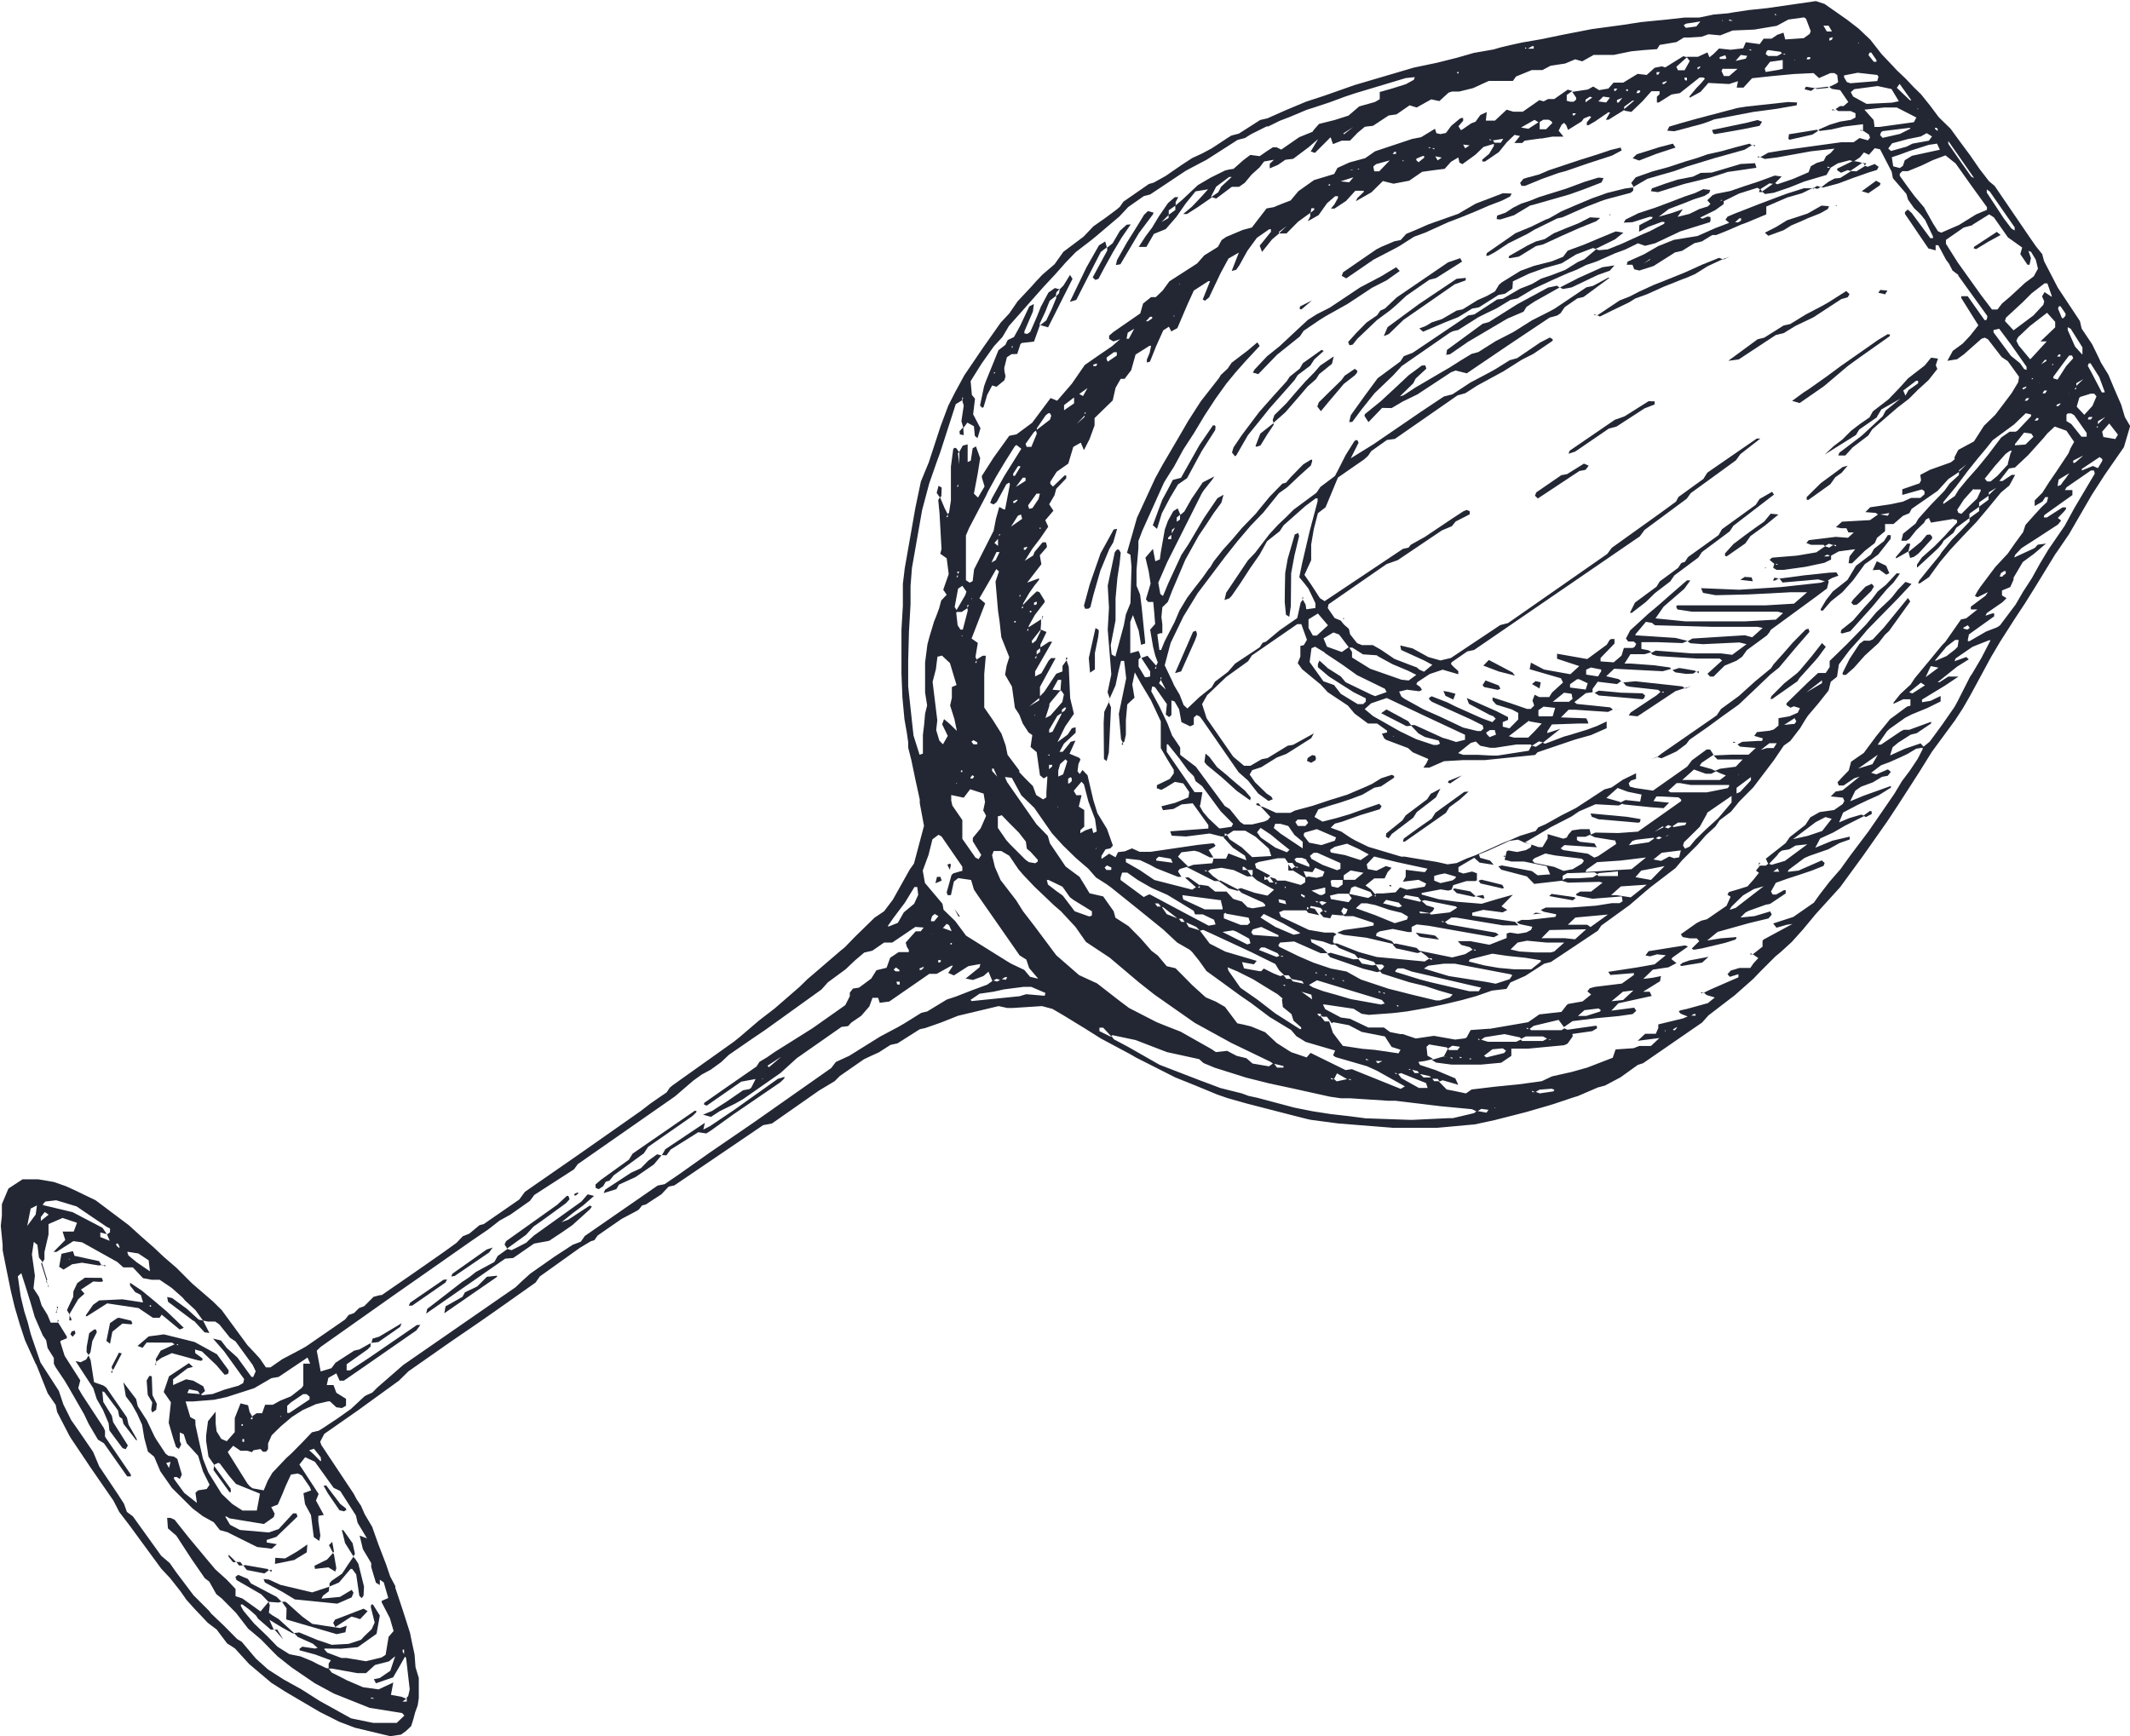 <svg id="_ÎÓÈ_1" data-name="—ÎÓÈ_1" xmlns="http://www.w3.org/2000/svg" viewBox="0 0 136.1 110.95"><defs><style>.cls-1{fill:#232734;}</style></defs><title>wine-glass</title><path class="cls-1" d="M94,177.18l-1.39-.56-2.49-1.26-0.4-.23-1.87-1-1-.63-1.39-.85-0.7-.41-0.67-.18-1.86.12-0.36,0-0.55-.12-2.6.62-1.08.43-1,.35-0.36.08-1.42.9-0.45.1-0.75.48-0.53.24-0.42.2-1.54,1.07-0.33.33-1,.6-3,2.1-0.57.11-5.67,3.85-0.37.08-0.46.49-1,.65-0.23.06-0.21.26-0.1.07-1,.53-1.53,1.06-0.21.3-0.23.07-0.7.42L52,189.34l-0.27.39-2.52,1.78-1.06.74-1.65,1.13-0.29.2-2.6,1.82L43,196l-2.65,1.92-2.12,1.48-0.26.5,0.07,0.21,2.08,3.13,0.16,0.31L40.58,204l0.23,0.53,0.48,0.81,0.39,1.1,0.5,1.3,0.26,0.77,0.33,0.62,0,0.11,0.48,1.44,0.46,1.44,0.09,0.45L44,213.5l0.06,0.81L44.27,215l0,1.29-0.07.46-0.16.44-0.12.45-0.14.44-0.35.33-0.3.21-0.69.1-1.25-.3-1-.24-1-.38-1.25-.63-2.21-1.3-0.88-.56-0.71-.6-0.71-.6-0.91-1-0.5-.32-0.67-.89-0.57-.43-0.47-.5-0.39-.41L29.42,210l-0.37-.53-0.67-.85-0.57-.61-2-2.73-0.68-.89-0.37-.72-1.47-2.13-1.24-1.85-0.12-.2L21.16,198l-0.09-.45-0.51-.74L19.84,195l-0.06-.1-0.67-1.48-0.33-1-0.33-1.12-0.24-1-0.28-1.37-0.25-1.26,0-.34-0.12-1.23,0.07-.64v-0.74l0.42-1,0.9-.59,1,0,1,0.17,0.77,0.27,0.53,0.24,1.37,0.66,2.13,1.6,0.77,0.7,0.79,0.69L28,188.11l0.79,0.68,1,1,1.31,1.13,0.58,0.57L32,191.93l1.32,1.8,0.48,0.51,0.31,0.34,0.39,0.57h0.29l0.75-.52,1.23-.65,0.3-.17,2.49-1.72,0.23-.29,0.34-.12,0.32-.32,0.33-.12,0.6-.6,0.42-.11,0.1,0,2-1.38,1.92-1.34,0.86-.62,0.4-.42,0.42-.17,0.65-.54,0.27-.07,2.27-1.57,0.19-.26,0.17-.23,3.53-2.45,3.85-2.7,0.65-.5,0.65-.45,0.37-.25,0.21-.31,0.18-.15,3.92-2.79,0.36-.29,1.24-1.06,1-.77,1.59-1.38,0.5-.49,0.62-.53,1.5-1.29,0.27-.22,0.65-.67,1.25-1.22L74,166l0.56-.74,1.08-1.93,0.27-.38,0.64-2.41-0.27-1.45,0-.23L76,157.58l-0.26-1.25-0.2-.79,0-.34-0.08-.57-0.16-.91-0.13-1.4-0.06-1.51V148l0.09-1.52,0-1.4,0.12-1L76,140.21l0.35-1.67,0.51-1.24L77.61,135l0.49-1.31,0.42-.83,0.61-1.12L80.31,130l1.14-1.62,0.55-.59,0.53-.77,0.88-.94,0.31-.35,0.4-.42,0.77-.66,0.57-.8,1-.75,0.28-.21,0.64-.67,0.77-.54,0.75-.56,0.17-.15,0.22-.32,1.63-1.13,0.31-.09L92,119l0.42-.29,0.58-.4,0.69-.45,0.63-.29,0.6-.32,0.49-.32,0.59-.39,0.2-.12,0.47-.12,1.36-.87,0.47-.11,1.17-.52,1.29-.54,1.22-.4,1.87-.66,3.8-1.12,1.48-.31,1.24-.31,1.12-.32,1.26-.22,0.44-.13,0.68-.16,0.68-.15,1.27-.22,1.25-.26,1.95-.38,2-.27,1.16-.18,1.63-.16,1.16-.13,0.58,0,0.34,0,0.91-.19,0.93-.08,0.34-.06,1-.15,1.15-.12,3.12-.45,0.55,0.18,1.43,1,0.74,0.57,0.76,0.72,0.72,0.92,0.72,0.76,0.24,0.26,0.59,0.56,0.48,0.51,0.49,0.48,0.57,0.71,0.56,0.75,0.75,0.73,0.62,0.85,0.63,0.85,0.6,0.87,0.61,0.79,0.36,0.3,2.25,3.3,0.38,0.55L148,124l0.12,0.45,0.88,1.7,1.41,2.13,0.11,0.48,0.67,1,0.46,0.94,0.09,0.21,0.49,0.8,0.36,0.86,0.46,1.06,0.23,0.78,0.34,0.58-0.4,1.35L152,138.1l-0.82,1.27-0.76,1.31-0.7,1.21-0.79,1.16-0.07.09-1.28,2.09-0.68,1.09-0.66,1-0.94,1.47-0.59,1-0.54,1-0.78,1.44-0.46.8-0.51.78-1.47,2-0.74,1.19-0.64,1-0.82,1.27-0.66,1-1.54,2.19-1.46,2-0.78.86-0.78.86-0.83,1-0.7.78-0.69.63-0.36.3-1,1-0.4.42-1.22,1.08-0.28.21-1.38,1.06-0.4.45-3.77,2.6-0.34.11-1.1.79-1,.53-0.45.12-1.28.55-0.33.1-1.22.41-0.33.1-1.45.42-2,.51-1.25.27-2.44.22-0.47,0-1.63,0-0.7,0-3.5-.28-1.74-.23-0.23-.05-0.91-.23-2.95-.76-1.24-.35-0.66-.23L94,177.18h0ZM41.5,216.26l0.33,0.05,0.78,0.32,0.36,0,0.17-.12,0.36,0v-0.27l0.09-.07,0.1-.44-0.23-2-0.13-.18v-0.36l-0.09,0,0,0.14,0.17,0.27-0.39.69-0.39.67-1.1.38-0.13-.26,0.38-.08,0.67-.46,0.31-.93-0.4.33-0.89.23-0.57.52-0.56,0-1.61-.29-0.22,0,0-.32,0.14-.21-1-.37-1-.27v-0.1l0.18-.13,0.81,0.12,0.22-.06,0.33,0.06,0.23,0.26,0.9,0.34,0.32,0,1.25,0.21,1-.24,0.26-.17,0.19-1.15,0.32-.37-0.24-.83-0.52-1,0-.1,0.42-.18-0.29-1-0.25-.17,0,0.34-0.25-.15-0.3-1,0-.25-0.53-.89-0.21-.87,0.47,0.18-0.6-1-0.11-.47-1-1.56-0.42-.2-1.2-1.67-0.62-.29-0.37.47,1.23,1.88-0.17.42,0.5,0.92-0.35.06,0,0.34,0.13,0.92-0.07.34L37.56,206l-0.18-1.41L37,203.89l-0.1-.7,0.49-.18-0.09-.22-0.5-.73-0.26-.13L36.1,202l-0.34.74-0.22.54-0.28.64-0.42.16,0.22,0.42-0.06.22-0.63.44-2.19-.36-0.2-.12-0.08,0,0.31,0.53,0.63,0.33,1.85,0.16,0.63-.22,0.92-1h0.21l0.07,0.2-1.35,1.3-0.62.2,0,0.1,0,0.06,0.65,0.11-0.33.29-0.93-.11-1.67-.83-0.21-.11-0.5-.14-0.39-.5-0.7-.39-0.65-.49-1.32-1.31-0.74-1.06-0.4-.94-0.4-.33-0.23-.86-0.14-.85-0.32-.71-0.34-.61L25.55,197l-0.08-.48-0.08-.42,0.82,1.08,0.1,0.45,0.58,0.9,0.5,1.05,0.12,0.2,0.58,0.88,0.18,0.14,0.35,0.05L28.84,201l0.29,1-0.13.28-0.2-.12-0.17,0v0.12l0.65,0.89,0.81,0.64L30,203.16l0.17-.15,0.55-.09,0.18-.27-0.42-.85-0.31-1L29.44,200l-0.19-.58L29,199.31l0,0.55,0.09,0.22-0.15.28-0.18-.12-0.18-.55-0.29-1,0.14-1.31-0.46-.66,0.34-1,1.27-.84,0.26,0.24-0.35.09-0.92.7v0.37l0.83-.37L29.86,196l0.64,0.36,0.11,0.3-0.29.25-0.17-.25-0.56-.11-0.11.24,0.85,0.07,0.09,0.07,0.68-.08,0.76-.28,0.89-.25,0.3-.17,0.06-.25-1.29-1.79-0.7-.8,0.51,0.12L32,193.91l0.68,0.61,0.9,1.24,0.11,0,0.16-.36L33.66,195l-1.1-1.51-0.35-.23-0.69-.86-0.26-.18-0.46,0-0.32-.06h0L30,191.49l-0.68-.63-0.15-.18-0.69-.61-0.77-.52H27.2l-0.55-.1L26,188.76l-0.61,0L25,188.41l-2.24-1.25-0.56-.08-1.08.69H21l-0.07,0,0.75-.76-0.17-.54,0.71,0,0.21-.56-0.92-.31-0.9.39,0,0.67-0.26,1.12v0.46l-0.12.18h0L20,188.13l-0.1-.81-0.23-.19-0.12.8,0.19,1.36-0.09.81L20,190.64l0.17,0.55,0.37,0.6,0.21,0.5,0.48,0h0l0.55,0.89v0.11l-0.41.17,0,0.09,0.27,0.86,1,1.57-0.13.5,0.23,0.4L24.13,199l0.09,0.2,0,0.38L25.87,202v0.12l-0.23,0L24.15,200l-0.38-.23-0.59-1-0.3-.63-1-1.74-0.24-.4-0.59-.88-0.1-.21,0-.36-0.4-.64-0.09-.49-0.22-.32-0.51-1.17L19.46,191l-0.31-1-0.28-.87-0.22.2,0.18,1.27,0.24,1,0.21,0.66L19.47,193l0.11,0.33,0.52,1.51,1.17,1.81,0.29,0.87,0.5,1,0.47,0.67,0.93,1.36,0.39,0.93,1.2,1.79,0.38,0.59,0.19,0.53L26,204.67l1.81,2.52,0.55,0.47,0.39,0.56,1.13,1.5,1,1L31,210.88l0.84,0.8,0.82,0.83,0.3,0.18,0.15,0.18,0.75,0.89,0.78,0.7,1,0.64,1.12,0.62,1.18,0.75,2,1.11,1.41,0.29h1.51l0.49-.47-0.15-.16-2.07-.33L38.85,216l-1.22-.66-1.47-1-0.91-.72-0.33-.33-0.73-.75-0.83-.7-0.77-1-0.9-.91-0.36-.29-0.45-.8-0.28-.21-0.87-1.26L28.84,206l-0.07-.1-0.53-.46-0.05-.67h0.22l0.26,0.12L29.55,206l1.19,1.43,0.53,0.63L32,208.72l0.56,0.59,0,0.46L33,209.92l1.16,0.83,0.21-.26,0.3-.35h0l0.08,0.2-0.06.49L34.92,211l0.4,0.24,1,0.91-0.11,0-0.7-.39-0.79-.48L35,211.91v0H34.81L34,211.21,33.86,211l-0.43-.38L33,210.3H32.9v0.11l0.17,0.3,0.67,0.8,0.83,0.8L35.24,213,36,213.48l0.71,0.14,0.75,0.31,0.3,0.16,0.62,0.29,0.11,0,0.21,0.27,1,0.51,1,0.43,1,0.14,0.94-.44-0.15.79,0.67,0.12,0.31,0.13-0.4.29-0.52.07-0.78-.31-0.33-.06-0.22-.08,0,0.08,0.19,0h0Zm67.5-99-0.16-.1-0.06.06H109l0.16,0.09v-0.08l-0.18,0h0ZM78.72,144.48l-0.1.17,0.09,0,0-.2,0.1-.16H78.67l0.05,0.18h0ZM105,175.42l0.33,0.06,0.22,0.24,0.29-.15-0.53,0-0.33-.06-0.19-.09v0.09l0.2,0h0Zm-3.23-5.48,0.33,0.06,0.17,0.12,0-.08h-0.2l-0.33-.06-0.17-.1,0,0.08,0.2,0h0Zm1.11,0.37,0.33,0.06,0.17,0.12,0-.08h-0.2l-0.33-.06-0.2-.08,0,0.06,0.18,0h0Zm26.33-59.37-0.33-.06,0.18-.42,0.89,0.12,0.25-.35,0.51,0,0.37-.25,0.39-.13,0.11,0.43,1.18-.08,0.38-.27,0.07-.18-0.3-.79-0.13-.09-1,.14-0.74.4-1.43.24-1.39.06-0.79.31-0.75-.07-0.45.16-0.81.05h-0.32l-0.47.29-1.07.18-0.17.27-0.84.06-0.81.08-1.12.23-1.28,0-0.73.41-0.45-.13-0.64.27-0.93.14-0.53.28h-0.68l-1,.41-0.2.28-0.7,0h-0.84l-1,.46-0.89.22h-0.46l-0.22.07-0.59.54-0.52-.11-0.93.52-0.45-.14-0.84.58-0.5.07-1,.66-0.52.06-0.47.39-0.48.5-0.53,0-0.56.22-0.15-.44-1,1-0.27-.09,0.47-.79-0.59.51-1,.75-0.5.06-0.48.33-0.52.22,0-.29,0.27-.26-0.63.11-0.28.37-0.52.47-0.44.53-0.36.25H96.22l-1,.75-0.31-.1,0.44-.3,0.19-.36,0.67-.62-0.16,0-0.83.62-0.31.6,0,0.11-0.87.6-0.69.44H93.11l0.56-.47,0.56-.59,0.47-.52-0.8.13-0.63.78-0.6.86L92,122.4l-0.76.31-0.48.83-0.49,0,0.44-.68,0.42-.56,0.42-.7,0.59-.86,0.44-.38H92.8l-0.17.31,0,0.22-0.44.31v0.29l-0.46.46,0.45-.26,0-.2,0.43-.31v-0.28l0.44-.37,1-.94,0.82-.48,0.91-.45,0.23-.06,0.32-.05,0.62-.55,0.45-.34,0.6,0.08,0.46-.32,0.39-.25h0.22l0.31,0.15,1.14-.79,0.86-.35,0.06-.1,0.35-.4,1-.25,0.88-.28,0.69-.59,1-.28,0.31-.18,0-.46,0.78-.22,0.89-.28,0.51-.28,0.06-.17-0.58.06-2.23.67-1,.3-0.66.22-1,.37-1,.33-0.44.14-1.07.45-0.65.25-0.73.36-0.11,0-1,.5-0.38.24-0.47.12-2,1.28-0.31.16-1,.53L91,120.19l-0.4.1-1,.7-0.57.61-1.51,1.28-0.27.22-1,.77-0.64.66-0.69.78-0.71.76-0.77.87-1.46,1.65-0.42.71-0.55.6L80.23,131l-0.7,1.12L79.61,133l0.2,0.24-0.12,1,0.47,0.89-0.19.63-0.17-.14L79.74,135l-0.42-.23-0.25.34h0l-0.13-.43,0.15-1L79,133.38l0.05-.21-0.06,0,0,0.17-0.41.25-1,3.1-0.24.66-0.46,1.32-0.45,1.69-0.65,3.7-0.09,1.16v1.17l-0.1,1.75-0.05,1.86,0,1.63,0.34,3.14L76.27,156l0.21-.08,0-1.19,0.08-.66,0.06-.69,0.13-.54-0.13-.82,0-.92,0-1,0.15-1.16,0.12-.45,0.3-1,0.13-.32,0.2-.54,0.13-.49,0.35-.37-0.22-.32,0.35-1L78,143.44l-0.41-.29,0.08-.3-0.13-2.32-0.08-.81,0.11-.19h0l0.3,0.71,0.2,0.39-0.09.18,0.09,0,0-.21,0.08-.07,0.12-.78v-2.17l0.15-1.13,0.07-.06,0.11,0,0.2,0.27-0.08.07,0.1,0.78-0.06.33v0.84l-0.11.18,0.09,0,0-.21,0-.84,0.07-.33,0-.85,0.22-.39,0.31-.08,0,1.13,0.2-.09,0.12-.79,0.21-.12,0.27,0.75-0.15.95-0.25,1.32L80,139.56l0.42-.71-0.17-.56,0-.12L81,137l1-1.39,0.46-.09,1-.74,1.18-1.58,0.42,0.17L86,132.28l0.82-1.19,0.89-.62,0.85-.58,0.52-.45-0.43.14-0.27-.16,0-.21,0.27-.23,1.72-1.19,0.18-.63,0.51-.41,0.3,0,0.44-.42,0.43-.59L94,124.6l0.46-.52,0.87-.54,0.24-.44,0.29-.2,1.07-.45,0.57-.15,0.43-.56,0.51-.66L98.9,121l0.43-.18,0.65-.25,0.49-.59,1-.71,1.29-.39,0.21-.39,0.77-.35,1-.27,0.63-.44,2.37-.79,0.57-.11,0.89-.54,0.09,0.28,0.25,0.06,0.36-.07,0.34-.46,0.54-.45,0.1-.05H111v0.18l-0.3.35,0.16,0.25L111,116l0.52-.36,0.27-.1,0.31-.43,0.41-.19-0.06.55,0.58,0,0.75-.7,0.43,0.13,0.6,0,1.06-.74,0.31,0.09-0.28.31,0.24-.32,0.29-.15h0.39l0.86-.6,0.3,0.08-0.36.26v0.37l0.22,0.06,0.22,0,0.16-.13V114l-0.25-.37,1-.15,0.34-.19,0.38,0.23,0.59-.1,0.33-.38h0.62l0.92-.56,0.58,0.07,0.51-.46,0.46-.09,0.21,0.07,1.16-.72,0.23,0.07-0.68.61,0.11,0.22,0.42,0,0.33-.59-0.21-.27H126l0.61-.28,0.13,0.31,0.26-.21,0.35-.35,0.74,0.08,0.78-.09,0.33,0.05L129.4,111l0-.08h-0.2Zm-28,54.88-0.19-.09v0.21h-0.68l-0.8,0-0.3.12,0.12,0.29,1.78,0.84,1,0.17h0.58l0.19,0.11-0.17.13-0.06.35,0.12,0.18-0.22,0-0.54-.2-0.78-.15,0.05,0.2,0.71,0.38,0.32,0.32-0.44,0-1.7-.75L99.3,168l-0.11.18,0.06,0.09,1.25,0.61,0.95,0.41,1.1,0.37,1,0.19,0.91,0.51,1.77,0.59,0.56,0.14,0.9,0.23,1.58,0.38h0.23l0.66-.2,0.17-.18-0.87-.25-0.88-.29-1-.24-0.89-.28-0.88-.28-0.15-.19,0.18-.12,0.12-.15-0.14-.12-0.4,0-0.13-.17-0.9-.27-0.09.06-0.22-.26-1-.41-0.35-.29,0.22,0,1.4,0.55,1.12,0.31,3.07,0.29,0.29-.18,0.17,0.09V169l-0.19,0-0.16-.15-0.45-.33,2.1,0.43,0.83-.21,0.49-.3,0.17,0.09,0-.08-0.19,0-0.16-.15-0.56-.15-0.22-.24,0.8,0,1.22,0.23,1.1-.43v-0.29l0.22-.06,0.5,0.08,0.54-.09,0.3-.16,0.08-.2-0.81-.17-0.19-.12,0.31-.15,0.47,0,1.69-.19,0.05-.1,0-.07-0.79-.16-0.19-.11,0.32-.16h1.61l1.61-.12,1-.16,0.25,0H121l0.19-.12-0.05-.31-1.87.15-1-.2-0.07-.09v0l0.28-.17,0.7,0,0.73-.57-0.2-.05-2,.05-0.43-.13,0.3-.15,0.79,0,0.91-.06,0.29-.17,0.07,0.09,1.25,0v-0.3l-1.22.11-0.09.07-0.18-.12-1.51.05-0.23,0-0.3.17,0,0.31-1.82.21-0.47-.48-1.64-.43-0.18-.21,0.22-.06,1.92,0.36,0.37,0.27,0.8-.06-0.22-.52-1.45-.3-0.8,0-0.44-.11,0.13-.54v0l0.1-.06,0.57,0.1,0.56-.12,0.3-.17,0.07-.19-0.46-.12-0.41-.19-0.55.08-1,.46-0.42.19-0.53.21,0.07,0.22,0.64,0.18,0.23,0.27-0.9-.14-0.34-.31L111,163l-0.3.18,0,0.3,0.32,0.11,0.55-.13,0.31,0.11,0,0.45h0l-0.1.05-0.57,0-0.84.26-0.11.29h0l-0.21.06-0.49-.08-1.21.23,0,0.1,1.09,0.3,1.15,0.16,1.59,0.13,1-.3,1-.28-0.73.74,0.37,0.24-0.3.15-1.23-.16-0.71.18,0,0.19,2.73,0.39,0.23,0.23-1,0-3-.5h-0.29l-0.43.3-0.17-.09,0,0.08,0.2,0,0.16,0.14,3.08,0.54,0.18,0.13-0.31.16-1.15-.2-3-.53-0.78-.09-0.32.16,0,0.33-0.21,0-1-.2-0.82.15-0.2.11-0.05.18,1,0.33,0.16,0.18-0.1,0-1.67-.39-1.46-.18-0.41-.14,0.42-.17,1.36-.19,0.55-.1,0-.1,0-.07-1.3-.43-0.55,0-0.1-.06,0.19-.11,0.1-.26-0.27-.12-0.14.23,0.18,0.27-0.22,0-0.55-.05-0.11.24-0.43-.07-0.24-.27,0.22-.16,0.19,0.12,0-.1-0.21,0-0.14-.18-0.31-.07-0.33-.06h0Zm5.14,6.13,0.33,0.06,0.18,0.09V172l-0.19.05-0.33-.07-0.33-.06-0.2-.25-4.15-1.26-0.5.29-0.33-.06-0.12-.18-0.67-.13-0.19-.24-0.28,0-0.33-.32-0.24-.4-1.54-.76-2.54-1.18-0.53-.24-0.21.05L93.95,167l-0.6-.27-0.1,0-0.19-.25H92.78l-0.95-.74-0.11,0-0.19-.24H91.26l-0.32-.3,0.33,0.25,0.19,0.25h0.27l0.33,0.48,0.62,0.25,0.11,0L93,166.68l0.28,0L93.46,167l0.71,0.22,0.64,0.85,1,0.51,2,0.59-0.18.22-0.76-.14L97,169.65l1,0.18,0.1,0,0.16-.17,0.62,0.31,0.43,0.17,0.21-.06,0.19,0.24,0.28,0,0.13,0.16,0.66,0.14,0.33,0.06,0.28,0.18,0.65,0.24,0.89,0.25,0.88,0.26,1.94,0.35,0.21-.06,0.33,0.06h0Zm-0.53-.78,0.17,0.12,0-.09-0.21,0-0.18-.1v0.09l0.2,0h0Zm4.31,4.16,0.18,0.1,0-.09-0.21,0-0.33-.07,0.26-.49,0.07,0.09h0.54l0.16-.21-0.49-.07-0.28.19-0.08-.08-1.12-.19-0.17.15,0.06,0.57,0.37,0.21-0.54.13-0.41.06,0.1,0.19,1,0.33,1.26,0.53,0.19,0.41-1-.29-0.2.08-0.11-.17L109,176.7l-0.13-.16-0.66-.15-0.11-.17-0.35-.09-0.21-.06,0,0.07,0.18-.05,0.18,0.25h0.28l0.29,0.28,0.5,0,0.18,0.24,0.28,0,0.52,0.53,0.52,0.1,0.71,0.15,0.36-.25,1.5-.18,1.51-.15,1.47-.2,0.66-.31,1.25-.28,1-.28,1.63-.63,0.18-.53,1.15-.08,0.36-.14H123l0.54-.51-1.39.18,0.48-.45,0.68,0,0.16-.37,0-.23,1.57-.38,0.43-.18,0.38,0,0-.1h-0.12l-0.29.19-0.53-.21-0.13-.13,0.07-.08,0.45-.1,1.34-.37,0.44-.36-0.53-.16-0.16-.15v0l0.41-.2,1.79-.78,0-.2-0.55.17-0.15-.17,0.21-.23,0.56-.17,0.21,0h0.48l0.2-.29,0.31-.34-0.35-.24v0l0.62-.49,0-.37,0.06-.08,1.85-1-0.35.05-0.67.19-0.21-.27,1.29-.42,1.31-.91,0.37-.52,0.64-.83,0.69-.79,0.61-.85,1.19-1.58,1.19-1.73,0.46-.67,0.48-.8,0.49-.65,0.52-.78,0.31-.61,0-.11,0.45-.37,0.35-.47,0.48-.66,0.73-1.05,0.06-.1,0.17-.31,0.79-1.56,0.13-.19,0.59-1,0.59-1.14h-0.1l-0.86.34-0.21.09-1.06.73-0.07.18,0.75-.27,0.16,0.15-0.74.46-1.25,1h0.12L142,151l0.65,0-0.85.57-1.48.9,0,0.17,0.55-.09,0.64-.31v0.35l-0.85.42-1,.41-0.41.21-1,.71-0.17.16-0.59.85h0.21l1.26-.85,0.2-.1,0.35,0,1.39-.51,0,0.11-0.92.62-0.38.09-0.8.51-0.36.3-0.16.52,0.95-.43,1-.34,0.23,0.26-0.51.08-0.55.33-0.42.2-0.74.33-0.54.2-0.63.48,0.33,0.1,0.74-.32,0.19,0.16-0.2.25-0.37.07-0.58.35-0.76.28-0.36.25-0.33.68,0.87-.36,0.87-.31,0.86-.31,0,0.11-0.77.48-0.74.33-0.63.3-0.91.48-0.26.63,0.64-.27,0.78-.23,0.19,0.09v0l-1.23.62-0.74.43-0.85.39-0.31.59,1.09-.45,1.11-.26v0.18l-0.65.23-0.72.4-1.21.42-0.32.14-1,.75-0.06.13,0.69-.08,1.48-.65,0.19,0.16-0.07.19-0.75.3-0.77.26-0.77.25-0.76.27-0.31.56,0.11,0.19,0.22,0,0.5-.28h0.11v0.21l-1,.67-0.27.05-1.09.39-0.21.11-0.32.32,0.9-.09,1-.3,0.1,0.2-0.21.25-0.34.08-0.91.22-2,.56-0.67.55,0.87-.14,1-.08,0,0.07-0.06.09-0.66.21-1.47.35-0.46.08-0.11,0-0.09-.07,0.48-.47-0.16-.18-0.45,0-0.45-.08-0.12-.18,1-.71,0.31-.16,0.36-.09,1.25-.86,0.26-.58-0.2-.13,0.09-.17,0.55-.16,0.64-.2,0.39-.44,0.34-.43-0.19-.14,0.26-.32h0l0.37,0,0.17-.13,0.2,0.08,0.85-.25,1.43-1.06-0.75.08-0.4.24-0.47.08-0.18.13-0.13.18-0.55.58-0.17-.37,1.27-1,0.26-.38,1-.78,0.31-.48,0.6-.34,0.92-.13,0.55-.38,0.11-.2-0.09-.21-0.78-.08,0.31-.31,0.44-.08,1.1-.88-0.35.11-0.68.46H135l-0.08-.2,0.31-.34,0.41-.42,0.15-.56,0.81-.56,0.8-1.08,0.88-1.08,0.73-.54,0.35-.26,0.22-.06,0-.41-0.46,0-0.62.29v-0.08l0.43-.54,0.66-.61,0.27-.41,0.89-1.07,0.82-1,0.24-.25,1-1.43,0.33-.07,0.72-.57-0.42,0,0-.18,0.94-.7,0.15-.23-0.66.33-0.17-.08,0.15-.28,0.19-.29L145,144l0.8-.86,0.46-.66,0.52-.71,0.15-.46,0.56-.63,0.47-.51,0.34-.32,0.08-.32H148.2l-0.19.29-0.49.28,0-.36,0.49-.49,0.44-.69,0.46-.67,0.77-1.16,0.13-.32,0.23-.41-0.49-.71-0.75-.27-0.48.45-0.22.27-1,1.11-0.84.79-0.38.06-0.62.8h0.21l0.58-.39,0.22,0-0.37.68-0.54.45-0.82,1-0.75.89-0.88.92-0.79.85-0.67.8-0.68.94-0.58.4h-0.12l0.07-.17,0.65-.81,0.66-.8,0.12-.2,0.66-.81,0.57-.57,0.56-.59v-0.22l0.61-.44,0-.29,0.6-.44,0-.29,0.49-.47-0.47.28,0,0.21-0.62.44,0,0.28-0.62.44,0,0.28-0.84.62-0.18.32-0.62.5-0.12.21-0.22.26-0.34.32-1,.92H140l0-.18,0.31-.45,0.81-.72,0.65-.66,0.23-.26,0.56-.59V141l-0.26-.07-1.41.23-0.13-.3-0.2.11-0.11.2-0.5.48-0.43.54-0.19.13H139l0.11-.45,0.8-.65,0.18-.31,0.77-.86,0.89-.92,0.34-.47,0.59-.54v-0.21l0.48-.47-0.47.37,0,0.11-0.68.45-0.69.76-1.66,1.15-0.15.28-0.41.17-0.6.52h-0.54v0.46l-0.51.42-0.15.34-0.63.49-0.82.8-0.22,0,0.06-.44,0.36-.46L135,143l-0.5.28-0.26-.07-0.26.16-0.39.11,0.39-.16,0.36,0,0.17-.11,0,0.31-0.43.21-1.23.26-1.37.19-0.45,0-0.22-.13,0.08-.29,0.16,0.1,0.06-.06h-0.22l-0.31-.26,0.16-.14,1.59-.13,1.24-.21,0.56-.39,0.26,0.09,0.26-.17,0.18,0.09v-0.09l-0.2,0-0.26-.08-0.26.15-0.08-.08h-0.8l-0.3-.12,0.16-.18,0.92-.11,0.8-.1,0.78,0.06,0.37-.34-0.34,0-0.13-.27-0.34,0-0.33-.07,0.39-.35L137,141l0.54-.38,0.6,0.1,0.09-.17-0.69.11-0.18-.12-0.66-.05,0.31-.31,1.29-.19,0.8-.17,0.53-.24,0.59,0,0.26-.23,0-.2-0.17-.11-1.25.35,0-.36,1.1-.38,0.1-.19-0.05-.35,0.63-.33,1.32-.47,0.24-.19,0-.15,0.24-.46,1-.54,0.64-1,0.72-.7,0.84-1.11,0.21-.28,0.42-.7,0.05-.34-0.72-1-0.39-.26-0.88-1.14-0.2-.1-0.21.07-1.13,1-0.43.31-0.62.1,0,0,0.35-.64,0.63-.46,0.47-.5,0.53-.67-1.09-1.74v-0.12h0.41l0.47,0.67,0.61,0.86,0.11,0,0.06-.16,0-.11-1.85-2.57,0-.05-0.37-.28-0.22-.43-0.2-.27-0.49-.92-0.17,0,0,0.33-0.46-.12-1.5-2.21v-0.12l0.18-.16,0.25,0.22,1.19,1.61,0.17,0v-0.11l-0.5-1.05-0.29-.36-0.42-.4-0.38-.54-0.11-.37-0.86-1-0.08-.42-0.74-1.43-0.34-.07-0.37.42-0.32-.15-0.26.32-0.39.26h0L135.7,118l-0.76.2-0.48.29-0.18-.09,0,0.09,0.2,0-0.26.45-1.42.42-0.95.38-1,.34-0.56.08L130.1,120l0.79-.56,0.18,0.1,1-.34,1-.43,0.15-.39,0.38-.21,0.44-.13,0.15-.3,0.29-.2,0.25-.28-1.51.17-2.15.39-0.8.1L130,117.8v0l0.49-.28,0.91-.15,3.76-.52,0.58,0,0.21,0,0.38-.27,0.53,0.15,0.14-.17-0.07-.2-0.38-.25v0l0-.41-1.23.15-0.77.18-0.77.1-0.08-.08v0l0.73-.32,0.66-.2,0.69-.11,0.29-.15V115l-0.3-.14-0.8,0-0.17-.13v0l0.28-.19,0.23,0,0.3-.26-0.52-.76-0.53-.08-0.17-.13h0l0.41-.19,0.16-.11-0.06-.46-0.18-.12-0.25,0-0.73.32-0.35-.32-1.25.06-1.39.13-1.29.14-0.55.6-0.43,0,0.08-.41-0.57.18-1.32-.07-0.5.57-0.7.38v-0.1l0.44-.53,0.32-.33,0.22-.27-0.11-.07-0.23,0-1.26,1-0.54.09-0.81.51h-0.12v-0.37l0.17-.16,0-.19-0.52,0-0.58.65-0.7.67-0.41-.07-0.09-.07,0.68-.58h-0.11l-0.53.39v0.21l-1,.62-0.17,0,0.27-.47h-0.12l-0.86.59-0.4.23h-0.11v-0.18l0.28-.34-0.1-.06-0.37.15-0.14.19-0.87.54-0.11-.29-0.14-.16-0.16.12-0.19.38,0.31,0.38-0.7,0-0.68.12-0.1,0-1,.14-0.16.15-0.5,0,0.36-.45-0.35-.07-0.5.48-0.5.62-0.88.6-0.18,0,0-.12,0.44-.37,0.3-.5,0-.21,0.45,0,0.15-.25-0.71.11-0.16-.1,0,0.08,0.2,0,0.15,0.21-0.74.22-0.52.5-0.83.6-0.19-.1-0.07-.33-0.47.28-0.4.45-0.65.08-0.79.11-0.83.57-1,.19-0.68-.17-0.73.72-1,.57,0.1-.2,0.41-.4,0-.07-0.54,0-0.59.65-0.74.49h-0.23l0.23-.28,0.22-.4,0-.11-0.18,0-0.52.45-0.54.76-0.69.39,0.16-.31,0-.22,0.25-.2,0-.1-0.18,0-0.05.28-0.8.58-0.74.75H99.23l0.49-.47-0.49.37,0,0.11-0.44.37-0.64.8L98,123.46l0.36-.44,0.36-.45v-0.16H98.61l-0.79.55-0.6.82-0.51.92L96.5,125l-0.29.08,0.46-1.18-0.66.38-0.5.92-0.74,1.56-0.26.22-0.15-.08,0.47-1.17H94.72l-0.93.6-0.41.9-0.64,1.5-0.39.21-0.15-.3-0.36.23-0.45,1-0.4,1-0.2.06,0-.19,0.18-.43,0.09-.45h-0.1l-0.89.56-0.28,1-0.42.55-0.25,0-0.33.58-0.18.8-1.16,1.13,0,0.47-0.32.87-0.36.71-0.2-.48-0.48.27-0.32,1.07-0.74.52-0.41.64v0.13l0.17,0.18,0.74-.71h0.11v0.18L85,139l-0.11.41-0.34.58,0.27,0.41-0.52.61,0.19,0.41-0.52.76-0.49.64-0.49.78,0.54-.34,0.08-.22,0.52-.62h0.21l0.06,0.21,0,0.1-0.45.52,0.1,0.57L83.14,145l0.76-.28v0.1l-0.29.36-0.33.47-0.4.69,0,0.11-0.1.18h0.09l0-.2,0.56-.57,0.33-.31,0.17,0.06,0.33,0.54,0,0.1-0.63.82-0.39.7,0,0.11-0.11.18h0.09l0-.2,0.36-.23,0.45-.29h0v0.29L84,148l-0.57.73,0.06,0.19-0.27.3,0.23-.31,0.26-.22,0.29-.6,0-.1,0.38,0.16-0.39.81,0,0.21-0.24.19,0,0.27-0.12.19h0.1l0-.21,0.24-.19,0-.27,0.58-.38,0.19,0-0.4.7-0.69,1.2,0,0.32,0.4-.2,0.46-.8,0.16-.17h0.29l-1,1.84v0.67l-0.68.57,0.63-.38v-0.21l0.32-.33L85,150.82l0.4-.15,0-.35,0.26-.36h0l0.14,0.42,0.09,2,0.24,1-0.56.81-0.49,1,0.65-.48L86,154.3l0.24-.06v0.35l-0.75.7-0.28.52h0.2l0.36-.44,0.15-.2,0.31-.08-0.38.84,0.62,0.26,0.08,0.11-0.13.29-0.06.46,0.14,0.18,0.18-.26L87,157.31l0.37,1.58,0.26,0.84,0.61,1,0.38,1.07-0.16.18-0.31.06-0.26.42,0,0.21v0.2l0-.21,0.49-.34,0.41,0.23,0.16-.33,0.43-.05,0.46-.19,0.49,0.22,0.7,0,3-.44,0.92-.1,0.12,0,0.11,0.14-0.07.08-0.37.2,0.3,0.48-0.22,0-0.71-.36-0.29-.07-0.82.1-0.22.28,0.65,0.63-0.54.16-0.11.15L93,163.8l-0.22,0-1.39-.55-0.4-.22-0.64-.3-0.9-.1,0,0.23,0.89,0.51L91.27,164l2.42,0.62,0.29-.2,0.19,0.09v-0.21l0.54,0.08,0.44,0.36,0.73,0,0.43,0.47,0.56,0.17,0.35,0.36,0.33,0.07,0.8-.13,0-.1-0.14-.14-1.37-.62-0.24-.24,0.21-.06,0.87,0.3L98.5,165l0.42-.38-1.1-.6-0.34-.3,0.07-.08,0-.28H97.23L97,163.16l-0.09,0,0,0.2,0.29,0,0.29,0.41H97.19l-0.84-.4-0.79-.15-0.69.1-0.19.13-0.17-.09v0.08l0.19,0L95,163.74l0.45,0.33H95.11l-1.76-.89,0.41-.15,1.21-.1,0.06-.19,0-.1,0.82,0L96,162.3l1.15,0.44-0.09-.29-0.77-.51-0.62-.68,0.23-.14,0.19,0.29,0.77,0.51,0.66,0.62,1.22-.07L98.59,162l-0.86-.77-0.65-.38H96.32l-0.37.25-0.18-.08v0.2H95.56l-0.76-.19-1.5.19-0.92-.05-0.1-.28,2.44-.18v-0.22l-1-1.39-0.71.07-0.52.29-0.67.08-0.1-.25,0.88-.22,0.85-.35,0.05-.34-0.38-.55-0.54-.1-0.55.34-0.31.17-0.29-.1,0-.2,0.83-.4,0.25-.35,0-.23-0.43-.7-0.4-.69V154.8l0-.94-0.63-1.35-0.64-1.07-0.39-.71-0.16.78L90,152.35l-0.46.43-0.09,1,0,0.93-0.1.45-0.09.07h0L89.14,155,89,153.38l0.47-2.27L89.34,150l-0.2,0-0.16.65-0.19.91-0.37.83h0L88.28,152l0.24-1.14L88.29,148l0.08-1.4-0.08-1.41,0.45-2.14,0.14-.17,0.12,0,0.12,0.2-0.07.69-0.14.91L88.79,146l0,1.4L88.48,149l0.06,0.59,0.24,0.13,0.54-2,0.13-.69,0.29-.72L89.81,144l-0.07-.79-0.22-.12,0.64-2.24,1.17-2.54,0.45-.82,1.06-1.81,0.58-1,0.64-1,0.19-.29,1.15-1.47,0.12-.2,0.43-.4,0.26-.38,1-.76,0.64-.54L98,129.87l-0.93,1-0.62.7-0.59.72-0.68.95-0.7,1.07-0.66,1.1-0.7,1.08-0.61,1.12-0.19.29-0.43.69-1.39,3.09-0.25.66,0,0.45-0.12,1.4v1l0.23,0.57,0.1,0.81,0.22,2.2v0.12l-0.26.08-0.15-.9-0.37-1-0.17.44,0,2,0.53-.15,0.08,0.18,0.06,0.22-0.14.15,0,0.45,0.41,0.68,0.1,0L91,151v-0.33l-0.56-.86,0.39-.14,0.57,0.65-0.1.17,0.09,0,0-.2,0.1-.19-0.16-.43-0.14-.56L91,148l0.32-.36L91.27,147l-0.07-.77H91.09l-0.22,0-0.14-.17,0.3-1-0.12-.78-0.21-.88,0.48-.56,0.15,0.79,0.29-.12,0.06-.45,0.26-1.47,0.2-.55,0.34-.61,0.28-.18,0.17,0.4-0.23.18v0.28l-0.06.33-0.25.18v0.28l-0.24.22v0.1l0.2,0,0-.29,0.24-.46,0.06-.33,0.26-.18v-0.28l0.27-.22,0.46-.81,0.72-1.06,0.74-.38-0.12.19-0.58.73-0.12.2-2.2,4.38L91.52,145l0.13,0.72,0.17,0.13,0.36-.86L93,143.22l0.45-.68,1-1.69,0.85-1.25,0.39-.22-0.14.51-0.48.65-0.51.78L94.1,142l-0.85,1.53-0.85,2-0.27.7-0.35.34-0.06.63,0.06,0.46,0,0.57H91.65l-0.19.07,0.13,1,0.11,0,0.22-.54,0.64-1.24,0.32-.75,0.48-.8,0.49-.65,0.5-.64,0.4-.57,0.08-.08,0.24-.4,0.58-.73,0.62-.69,0.6-.71,0.89-.92,0.14-.18,0.74-.9,0.81-.83,0.23-.06,0.29-.34,0.81-.83,0.49-.3,0.08,0,0,0.11-0.08.26-0.67.6-0.85.8-0.52.37-1,1.24-0.81.84-0.85,1-0.79,1-1.75,2.32-0.91,1.49-0.81,1.68-0.38,1.43,0.51,1.07,0.09,0.21,0.36,0.61,0.25,0.65,0.24,0.22,0.78-.74,0.77-.61,0.21-.36,0.83-.63,0.46-.53L98,149.13l0.19-.29,0.21-.07,0.89-.74,1.11-.77,0.22-1,0.14-.17h0l0.17,0.3,0.05,0.31,0.58-.08,0-.31-0.45-.94-0.28-.36-0.3-.36,0.18-.88,0.48-2.05,0.51-1.92,0-.19h-0.12l-0.66.49-1.39,1.23-0.25.38-0.81.64-0.47.85-0.6.86-0.65,1-0.53.77-0.16.17-0.31.11,0.11-.47,1.39-2.07,0.45-.47,0.92-1.2,0.55-.6,0.51-.48,0.49-.49,1.46-1.08,0.25-.37,0.93-.7,0.21-.4,0.47-.93,0.55-.88,0.09-.08,0.11,0,0.08,0.16-0.5,1,1.44-.89,1.55-1.06,1.46-1,1.5-1,0.55-.14,1.14-.75,1.23-.65,0.41-.23,0.88-.55,0.47-.13,1.47-1,0.62-.32,0.18,0.11v0.1l-1.24.84-0.73.37-1.19.75-1.64.89-0.78.5-0.5.14-4,2.78-0.51.07-1,.71-0.21.31-0.26.23L103,138.28l-0.79,1.9-0.49.38-0.26,1-0.17,1,0,1-0.43.94,0.48,0.7,0.51,0.79,0.3,0.19,5-3.34,0.36-.08,0.14-.18,0.91-.51,1.76-1.18,0.69-.45,0.21-.09,0.2,0.08v0.2l-0.9.46-0.24.3-0.64.27-2.82,1.9-0.71.25-3.71,2.57-0.05.24,0.44,0.64,0.39,0.16,0.2,0.25,0.32,0.28,0.08,0.35,0.44,0.56,0.32,0.13,0.24,0h0.45l0.51,0.29,0.87,0.59,1.09,0.42,0.33,0.12,0.18,0.15,0.29,0.13,0.53-.44-0.5-.27-1.49-.68-0.06-.29,0.79,0.19,1,0.55,0.78,0.22,0.67-.16,3.15-2.1,0.5-.13,6.34-4.42,0.29-.39,3.1-2.22,1-.73,0.16-.3,1.59-1.15,0.25-.4,2-1.38,1.16-.8,0.23,0-1.28,1-0.28.39-2.89,2.1-0.25.35-2.7,2-0.3.41L111.7,149.3l-0.43.09-1,.69-0.05.11,0.13,0.15,0.34,0.31v0.2l-1-.29-0.83.28-0.79.52-0.06.13,0.25,0.18,0.11,0.18-0.17.09-0.79-.1-0.5.12,0.14,0.31,0.18,0.14,1.23,0.68,1.06,0.47,1.48,0.7,0.91,0.22,0.23,0,0.16-.15-0.05-.21-0.73-.37L109,152.61l-0.17-.15,0-.11,0.16-.09,1,0.39,0.52,0.26,1.7,0.76,0.66,0.24,0.21-.22-0.16-.16-0.22-.08-1.33-.71-0.14-.37,1.92,0.85,0.72,0.37,0,0.18-0.34.14,0,0.29,0.43,0.11,0.56-.57,0-.42-0.41-.22-1-.31-0.23-.26,0-.2,1.11,0.36,1.1,0.38,0.23,0,0.22-.22-0.11-.32,0.14-.37,0.29,0.15,0.64,0,0.18-.29,0.7-.64-0.13-.27-2-.58,0.08-.42,0.84,0.44,1.68,0.3,0.57-.52-1.42-.47,0-.32,1.93,0.34,1.25-.92,0.18-.3,0.1-.06,0.21,0,0,0.29-0.89.92,0,0.22,0.84,0.06,0.5-.43,0.15-.49h0.56l0.13-.07,0.1-.19-0.16-.15-0.35,0-0.15-.19,0.27-.52,1.19-1.09,0.41-.34,0.44-.38,0.44-.39,1.15-1,0.22,0-0.39.54-1.32,1.14-0.52.75,1.89,0.19,1,0,1,0h1.87l1.93-.11,0.46-.42-0.34-.09-1.4,0H127l-1.4,0-0.91-.14-0.08-.2,0.07-.06h2l1.05,0,2.33,0h0.23l1.85-.11,0.84-.73-1.06,0-1.28.07-1.4.07-2.11.05-0.8-.15-0.13-.3,2.43,0.1,1.28-.08,1.4-.09,2.56-.28,0.43-.17h0l0.06,0.1-0.11.44-0.64.48-2.95,2.16-0.09.16-0.16.2-1.28.94-0.3.42-0.37.26-0.75.31L127,151l-0.22,0-0.17-.18,0.94-.85-0.16-.12h-0.7l-0.7,0-1.28-.08-1.28-.08-0.33-.09L123,149.5l0.3-.16,2.33,0.18h1.86l0.7,0.09,0.92-.68-0.46-.11-2.32.11-0.81-.06-0.18-.12,0.31-.18,3.35-.21,0.47,0.13,0.67-.6-0.34-.07h-2.92l-3.62-.1-0.1-.07-0.09-.08-0.39-.07-0.67.8,0,0.07,0.11,0,2.45,0.16,0.77,0.19-0.32.14-1.63-.06-1,0v0.43l0.45,0.09,0.19,0.12-0.43.13-0.91,0-0.38.6,0.42,0,1.49,0.11,1,0.14,0.07,0.09v0l-0.54.15-3.1-.16-0.51.48,0.79,0.18,0.17,0.13v0l-0.27.19-1.23-.15-0.33.46V152l-0.43.06-0.73.57,0.15,0.12,1,0.1,1.14,0.12,0.17,0.14h0l-0.31.15-2.1-.14-0.42,0-0.49.49,1.62,0.06,0.09,0.18L119,154h-0.58l-1.75.06-0.29.44,0,0.11,0.83-.27-1.09.87-0.28-.07-0.44.28-0.08-.08-0.44,0-0.46,0-1.37.21-0.33,0-0.63-.13-0.28-.27-0.32.09-0.81.65L111,156l0.92,0,0.92,0.05h0.35l2-.31,0.18-.33,0.28,0.08,0.44-.29,0.08,0.08,0.1,0,1.19-.45,0.33-.09,1.11-.34,0.65-.24,0.62-.29,0,0.43-1,.44-1,.28-0.33.11-2.09.71-0.15.17-3.23.33-1.4,0-1.19.07-0.94.41-0.38,0,0.18-.26,0.14-.29-1-.43-0.3-.27-1.41-.53-0.12-.1-0.14-.29,0.33-.08v-0.11L105.5,154l-0.58,0-0.85-.63-0.44-.52-1.28-.85-0.47-.51-0.09-.07-1.08-.89-0.28-.39,0.17-.42,0-.68,0.22-.05,0.2-.34-0.36-1-0.26,0-2.9,2-0.24.37-1.39,1-1.23,1.17-0.32.57,0.29,0.91,1.7,2.45L97,156.7l0.41,0,0.72-.42,0.37-.07,1.29-.79,0.35-.06,1.32-.73-0.17.31-1.58,1-0.61.23-1,.62-0.58.19-0.16.28,0.34,0.49,0.75,0.73,0.29,0.19,0.1,0.17-0.28.11-0.66-.48-0.64-.82-0.61-.54-2.27-3.28-0.21-.28-0.2-.09-0.18.16,0,0.45-0.23.11L93,153.91l-0.15-.82-0.29-.5-0.2-.07,0,0.47,0,0.47-0.15.13L92,153.43l0.07-.67-0.74-1.06-0.1-.06-0.1,0-0.06.3,0.51,0.95L92.11,154l0.29,0.76,0.46,0.68,0.06,0.1,0,0.1V156l1,0.76,1.85,2.51,0.32,0.2,0.66,0.82,0.24,0.16,0.53,0,0.79-.19,0.21-.1,0.16-.19-0.6-.65v0l0.11,0,0.86,0.39,0.91,0,0.3-.15,1.12-.3,1.11-.37,1.1-.34,0.42-.18,0.75-.32,0.42-.19,0.58-.36,0.68-.22,0.15,0.07,0,0.11-0.84.56-0.42.08-0.77.45-0.78.29-0.66.22-0.67.2-0.7.23-0.25.48,0.51,0.3,0.88-.22,0.88-.26,1-.36,0.87-.3,0.15,0.16-0.12.19-1.22.37-1.2.43-0.45.12-0.26.26,0.68,0.25,0.58,0.39,0.3,0.17,0.84,0.41,2.11,0.63,0.23,0,0.46,0.08,1.6,0.26L110,163l0.58-.08,0.64-.29,0.54-.2,1.06-.47,0.63-.29,0.65-.26,0.53-.23,1-.31,0.17-.23,0.48-.21,1-.56,0.93-.47,1.82-1.19,0.45-.12,0.73-.5,0.84-.41,0,0.36-0.33.11-0.14.17,0.07,0.21,0.33,0.09,1.15,0.17,2.19-1.54,0.3-.4,0.94-.69h0.22L127,156l-0.76.51-0.13.19,0.75,0.21,0.3,0.14-0.3.16-0.36,0-0.75-.27-0.75.67,2.41,0,0.38-.29-0.39-.15-0.3-.15,0.32-.13,1-.13,0.44-.46-0.81,0-0.8,0-0.24-.26,1.15-.05,1.08,0,0.46-.43-1-.08-0.17-.14h0l0.3-.17,1.05-.06,0.22,0,0.05-.16-0.55-.16,0.17-.24,0.81-.09,0.27-.08,0.3-.25,0-.47,0.7-.12,0.53-.23,0.14-.29-0.39-.12-0.21.09-0.26-.17,0-.11L133,151.4l0.68-.63,0.49,0,0.25-.38V150l1.09-1.06,1.22-1.25,0.67-.8,0.85-.8,0.16-.17,0.36-.46,0.49-.51,0.39,0.13-0.83.89L137.81,147l-0.89.91-0.08.08-0.52.62-0.62.69-0.69.92-0.12.79-0.4.32-0.14.56-0.64.81-0.68.8-0.19.29-0.3.5-0.64.83-0.41.29-0.63.93-0.56.74-0.76,1-0.9.91-0.53.65-0.72.54-0.27.4-0.6.55-0.53.61-1,1-0.42.5L123,164.44l-0.36.3-1,.86-1.81,1.31-0.22.33-3,2-0.43.11-1.21.78-0.95.42-0.25.41-0.93.11-1,.35-0.9.25-1.13.27-1.14.24-1.26.22-0.93.11-1.51.11-0.46-.07-0.51-.32-1.83-.27-0.13,0,0.15,0.3,1,0.53,0.58,0.08,1.17,0.56,1,0,0.39,0.29,0.66,0.13h0.15l0.84,0.28,1.15-.17,1.36,0.24,0.63-.08,0.1-.05,0.26-.48,1.11-.08h0.12l2.44-.42,0.72-.5,1.41-.16,0.35-.45,0.09-.06,0.91-.16,0.55-.44-0.24-.2,0.15-.2,0.33-.09,1.72-.21,0.77-.55,0-.12-1.5.12-0.14-.2,1.83-.28,1.13-.2,0.72-.58-0.56-.06-0.45.13-0.29-.06,0.2-.27,2.31-.37,0.21,0.07-1,.71-0.06.1,0.32,0.25h0l-0.51.27-1,.15-0.61.59,0.59-.07,0.54-.11-0.06.33-1.08.67h0.42l0.13,0.27-2.13.47-0.45.47,1.46-.19,0.13,0.2-0.23.21-0.92.13-1.39.13-1.53.19-0.55.38-0.34-.46-1.59.38-0.28.21-0.17-.09,0,0.08,0.2,0,0.08,0.08,1.94,0,0.19-.12,0.19,0.09,1.84-.26,0.05,0.06,0,0.11-0.3.18-1.27.18L118,174l-0.33.46-0.21.1-2.32.22-1.06,0v0.46l-0.65.44-1.3.12-1.28,0h-0.58l-1-.13L109,175.5l0.43-.13,0.32-.09,0.33,0.05h0Zm0.85,0,0.33,0.07,0.19,0.08v-0.09l-0.2.06-0.32-.07-0.19-.09,0,0.1,0.22-.05h0Zm-29.5-5,0.3,0.05,0.09-.17H81.73l-0.29.18-0.26-.07-0.26.14-0.25-.6-0.32.28-0.67.25-0.47-.09,0.89-.72,0.05-.21-0.77.14-0.92.59-0.36-.16,0.3-.46-0.1,0-0.94.52-0.47,0-2.56,1.77-0.61.08-0.1-.32-0.36,0-0.2.55-0.52.6-0.64.44-0.2.22-0.42.05-1.43,1-1.43,1-0.34.31-0.69.63L65,178l-0.51.29-1,.49-0.55.36L62.43,179l0.58-.24,0.92-.59,1.06-.73,0.42-.08,0.11-.1,0.27-.54-0.92.17-2.2,1.53-0.17-.06,0-.11,1.43-1,1.92-1.33,0.19-.3,0.47-.28L67,175l2.42-1.52L71.52,172l0.29-.57,0-.23,0.2-.26,0.39-.06,0.78-.58,0.33-.53,0.65-.16,0.23-.64,0.54-.36,0.65,0v-0.14l-0.12-.19L75.38,168l0.64-.72,0.32,0,0.19-.24L76,167l-1.48,1L74,168l-0.75.52-0.52.12-0.6.51-0.59.56-1.13.83L70,171l-3.59,2.58-0.87.59-1.45,1-0.51.48-0.65.47-0.59.32-0.54.39-1.16,1-6.21,4.33-0.24.33-2.54,1.64-0.28.38-1.25.88-0.69.38-0.73.57-1,.68-3.17,2.22-1.83,1.28L38,193.84l-0.25.24L38,195.41l0.69-.21,0.26-.35,1.19-.77,0.34-.08,0.71-.4h0l0,0.21L41,194l-1.34.95,0,0.39,0.22,0,1.27-.84,3-2.06,0.22,0-0.26.35-3.76,2.61-0.87.6H39.21L39,195.53l-0.51.29-0.1.46h0.43L39,196.77l0.62,0.39,0,0.44-0.26.15L39,197.7l-0.41-.38-0.11,0-0.78.18-0.85.38-0.69.44-0.71.6-0.58.57-0.23.52v0.36l-0.13.17-0.2,0-0.16-.17-0.45.08-0.09.12-0.29-.09-0.44,0-0.47-.32-0.35.4,1.25,2,0.15,0.18,0.19,0.14,0.71,0.13,0.26-.62,0.29-.5,0.88-.93,0.34-.31,0.74-.75,0.57-.6,0.43-.1,0.2-.12,1-.66,0.86-.61,0.85-.79,0.1-.07,0.42-.19,0.33-.33L43.27,195l6.18-4.28,1-.69,0.42-.4,0.52-.47,1.54-1.08,1.18-.77,0.51-.19,0.26-.37,4.65-3.22,0.45-.09,0.92-.63,1.92-1.36,2.92-2,4.88-3.43,0.3-.39,0.85-.39L73.76,174l1.13-.6,0.4-.23,1.09-.68,0.38-.09,1.25-.76,0.58-.19,1-.39,1-.37,0.38-.27,0.26,0.07,0.26-.15h0ZM84.55,157l-0.06.33-0.29.18-0.24-.2-0.21-1.48-0.39-.33,0.11-.76-0.24-.17L82.86,154l-0.22-.57L82.36,153l-0.19-1.36-0.44-.76,0.1-.58,0.17-.54-0.51-1.28-0.11-1-0.1-.69-0.16-1.86,0.22-.65-0.17-.15L80.09,146l0.37,0.32-0.87,2.25,0.4,0.28-0.15.89,0.08,0.2-0.1.18,0.09,0,0-.21,0.39-.24,0.2,0-0.1,1.17,0,1,0,1.14,0.54,0.78,0.56,0.89,0.27,0.76L81.89,156l0.75,1,0,0.11L83,157.49,83.51,158l0.21,0.57,0.44,0.28,0.21-.13,0-.22,0-.11,0.06-.88v-0.22l0.07-.33,0.24-.22,0-.1-0.2,0,0,0.29h0Zm14.89,13.71-0.32-.29,0.32,0.25,0.18,0.12v-0.09l-0.2,0h0Zm-16.71-25-0.1.17h0.08l0-.19,0.3-.31-0.25.32h0Zm-3.28-5.16-0.28.31,0.23-.32,0.28-.31-0.23.32h0Zm19,23.37,0.19,0.24h0.27l0.16,0.11,0-.23,0.56,0,1,0.28,0.28-.17,0-.31,0.21-.06,0.52,0.08,0.38-.09,0.12-.3-0.59-.25-0.18.28-0.57-.06,0.18,0.41-0.11,0-0.86-.53,0.22-.15,0.21,0.06,0-.07-0.17,0-0.18-.25H99.82l-0.21-.3-0.45,0-1.23.24-0.23.11,0.07,0.28,0.91,0.48-0.22.15-0.16-.11V164l0.18-.05h0Zm25.32-2.66,0.38-.11h-0.11l-0.28.16-0.26-.09-0.26.16-0.08-.08-1.11.13-0.24.08-0.22.27,1.27-.19,0.39-.27,0.26,0.08,0.26-.15h0Zm-19.61-42.72-0.4.11h0.11l0.3-.16,0.15,0.1,0.05-.05h-0.21Zm11-7.67,0.35,0,0-.16h-0.1l-0.27.16-0.18-.08v0.08l0.19-.05h0Zm13-1.86,0.38-.11-0.38.16L128,109l0,0.09,0.21,0h0Zm2.93-.31,0.38-.12-0.39.16-0.17-.1,0,0.08,0.2,0h0Zm-7.25,51.94-0.09-.07-0.52.35,0.61-.31,0.26,0.1,0.26-.17,0.08,0.08,0.75-.13,0.08-.16h-0.54l-0.37.25-0.26-.09-0.26.17h0Zm-22,12,0.32,0.4,0.28,0,0.24,0.73,0.63,0.83,1.25,0.19,0.81,0.07,1.5,0.22,0.13-.23-0.57-.18L106,174l-1.48-.29-0.82-.43-1-.19-0.09.07-0.32-.42-0.28,0-0.13-.19-0.21,0,0.14,0.16,0.2,0h0ZM86.78,134.29l0.11-.17-0.08,0,0,0.2-0.5.53,0.5-.44,0-.1h0Zm64.81,0.62-0.12.17,0.08,0v-0.2l0.48-.47-0.47.27,0,0.2h0Zm-1.41-2.45-0.11.18,0.09,0,0-.2,0.47-.45-0.45.26v0.2h0Zm-68.87,9.62,0.12-.17-0.08,0v0.21l-0.3.34,0.23,0.19,0-.54h0Zm20.46,23.3,0.22,0.24,0.29-.18-0.32-.09-0.19.07-0.17-.09v0.09l0.19,0h0ZM91.65,151.22l0.09-.16-0.08,0,0,0.19-0.09.18L92,151.83l-0.31-.6h0Zm16.58,14.86-0.79-.31-0.33-.07-0.22-.25-0.81-.18-0.2.22,1,0.26,0.2-.07,0.33,0.05,0.79,0.31,0.06,0.09,0.6,0,0.08,0.08,1.21-.14,0.47-.3h0.21l-0.22,0-0.07-.08-2-.4-0.21.06-0.2-.25-0.81-.14-0.17.18,1.09,0.25,0.1-.06,0.32,0.29,0.43,0.13,0.07,0.06-0.11.18-0.18.13-0.66-.11h0Zm-4.64,10.65-0.65-.37-0.2.38-0.18-.09,0,0.09,0.21,0,0.15,0.13,0.7-.15,0.2,0.08,0-.07-0.18,0h0Zm12,0.79,0.3,0.12,0.88-.13,0.06-.1-0.17-.07-0.78.06-0.29.17-0.18-.1,0,0.09,0.21,0h0Zm15.77-66.36-0.07-.09-0.8-.11-0.09.06-0.07.19,0.16,0.13,0.58,0,0.3-.17,0.16,0.09,0.06-.06h-0.22Zm-2,46.25,0.28-.3-0.25.31-0.92.69v0.36l0.22-.09,0.55-.59,0.15-.17,0-.2h0Zm-44-4.11,0.19-.13,0.09-.19H85.53l-0.17.14,0,0.2-0.29.19-0.52.88,0,0.2,0.21-.06,0.57-1.11,0-.1h0Zm13.91,15.56-0.13-.18-0.83-.37-0.22,0-0.14.16,1.13,0.45,0.2-.08,0.2,0.08,0-.07-0.18,0h0ZM83.73,135.25l0.87-.67,0.08-.25-0.08-.16H84.49l-0.17.14-0.56.82,0,0.11-0.19.14-0.53.75,0.07,0.19,0.3,0,0.35-.85-0.06-.21h0Zm32.16-19.69,0,0.46,0.41,0,0.4-.4-0.05-.1-0.18-.11-0.34,0-0.29.18-0.28-.17-0.86.49,0.47,0.08,0.68-.44h0Zm-3.58,59.66,0.18,0.12,1.13-.28,0.12-.15-0.21-.15-0.66.06-0.57.44-0.4.13,0.41-.18h0Zm4.08-1.07L116.1,174H115l-0.29.15-0.08-.09-1-.21-1.25.2-0.26.18-0.16-.1,0,0.08,0.2,0,0.42,0.13h1.81l0.3-.14,0.07,0.09,1.34,0,0.29-.17,0.15,0.11,0.06-.05h-0.22ZM79.31,146.62l0.11-.19H79.32l0,0.2-0.36.24-0.4,0,0.63-1.08,0.07-.22L79,145.2l-0.27.18-0.22,1.17,0.17,0.28-0.07.09,0.09,0.8L78.88,148l0.15,0,0.31-1.19,0-.11h0ZM105.21,165l-0.13-.23-1-.37-0.23.1-0.12.38-0.73,0-0.51.12,0.06,0.22,1.13,0.2,0.2-.25-0.2-.29,1.25,0.27,0.29-.17,0.19,0.08v-0.2l0.46,0,0.81-.07,0.29-.32,0.44,0.15,1.13-.19,0.1-.2-0.49-.24-1,.12,0.18-.32,0-.44,1.12,0.14h0.12l0.15-.21-1.94-.42-1.47-.36-0.47.5,0.06,0.3,0.56,0.11,0.61-.3,0.36,0.11-0.25.27-0.2.41-0.66,0-0.56.45,0.36,0.26,0.3,0.35-0.23.15h0Zm-1.82-1h-0.77l-0.09.06,0.06,0.35L103,164.5l0.3-.21,0-.3h0.79l0.54-.45-0.82-.15-0.44.31,0,0.31h0Zm36.23-48-0.09-.07-1.72.21-0.1.06-0.07.19,0.16,0.18,1.11-.25,0.71-.36,0.14,0.1,0.06,0h-0.21Zm-32.77,60.4,0.21,0.27,1.11,0.62,0.56,0-0.1-.31-1.6-.64-0.2.07-0.17-.1,0,0.08,0.2,0h0ZM85.27,151.92l0.05-.71-0.21,0-0.35.63,0.55,0.05-0.1.06-0.59.71-0.06.1,0,0.11-0.25.78,0.32-.16,0.76-.87,0.1-.48-0.18-.26h0ZM74.29,167l-0.3.33,0.26-.34,0.63-.25,0.38-.67,0.66-.55,0.26-.57-0.06-.5H75.94l-0.61,1-0.75,1-0.32.46,0,0.11h0ZM24.44,186.66l-0.52-.13,0,0.29,0.6,0.24-0.17-.41,0.19-.13,0-.25-0.21-.1-1.93-1.31-1.3-.39-0.69.08-0.15.16,0,0.07,1.22,0.29,0.67,0.16,1.91,1,0.28,0.41h0Zm55.08-15,0.08,0.08,0.67-.07,2.38-.24,0.43-.13,1.18,0.1,0.05-.18-0.91-.39-0.48,0-1.25.16-0.68.15-0.89.13-0.6.41-0.39.12,0.39-.16h0ZM141.71,140l-0.29.31,0.24-.32,0.76-.53,0.25-.41,0.52-.63,0.69-.78,0.66-.81,0.84-1.11,0.54-.37,0.38,0,0.11-.06,0.88-.93,0-.11-0.34-.08-0.75.72-1.36,1-0.42.53-0.52.62-0.65.81-0.75,1-0.82,1V140h0Zm-38,9.13,0.19,0.3v0.35l1.16,0.72,2,0.7,0.46,0.05,0.49-.36-0.52-.26-1-.42-0.92-.5-0.09-.07-0.88-.06-0.68-.43-0.21,0-0.64-.84-0.36-.13-0.63.38,0.22,0.53,0.95,0.34,0.47-.33h0Zm4.73,20.46,0.08,0.08,1.56,0.47,2.43,0.38,0.57,0.11,0.89-.29,0.17-.25-0.1-.06-3.57-.68-0.7,0-1,.13-0.29.19-0.19,0,0.2,0h0Zm-0.74-15.49h0l0.21,0,1.8,0.82L110,155l0.55,0.18,0.57-.14,0-.32-2.65-1.24-2.35-1.11-1,.34-0.41.37,0.54,0.45,0.71,0.4,1,0.57L108,155l1.11,0.37,0.23,0,0.18-.08-0.08-.2-0.89-.23-0.41-.23-0.47-.5h0Zm11.43,7-0.31.14-0.55,0,0,0.21,0.2,0.11,0.92,0.1,0.15,0.25-2.07-.14-0.24.21,0.17,0.11,1.57,0.23,0.41,0.25,0.24-.09,1.16-.78-0.06-.22-1.31-.21-0.3-.15,0.34-.15L120.9,161l1.27-.09,2.76-1.95,0-.1-0.17-.14-1.16-.06-0.25,0-0.19.3,1,0.1-0.35.35-0.82-.06-1.74-.18-0.18-.13,0.3-.15,0.94,0.1,0.09-.45-0.88-.18-0.65-.24-0.72.64L121,159l0.19,0.12-0.25.12-1.48-.08-1.06.46-0.47.32-1.34.69-1.09.65-0.54.31,0.86,0.31,0.25,0,0.33-.55,0-.28,1,0.29,0.22-.07,0.11-.2,0.23-.26,0.56-.08,0.56,0,0.1,0.43h0ZM31.21,201.4l-0.38-.55-0.15-1v-0.34l0.12-.92,0.49-.61,0,0.42,0,0.35,0.06,0.49,0.3,0.48L32,199.87l0.51-.58,0-.9,0.37-.94,0.48,0.12L33.46,198l0.17,0.3-0.12.16,0.13,0,0-.2,0.27-.18h0.35l0.19-.54h0.49l0.47-.26L36.1,197l0.69-.54,0.1-.15,0-1.4h0.44v0.2l0-.2-0.17-.39-1.85,1.24-0.46.08-1.1.64-1.77.57-0.79.17-1.38.11-0.44,0,0.3,1,0.32,0.17L30,198.84l0.3,1.36L30.48,201l0.34,0.86,0.85,1.37,0.67,0.64L33,204.3h0.92l0.2-1.08-1.53-.62-0.43-.5-0.6-.8-0.1-.05-0.31.14h0ZM88.55,174l0.13,0.18,0.92,0.49,1,0.57,1,0.57,2.59,1,1.31,0.49,1.36,0.34,0.43,0.16,0.56,0.12,2.37,0.63,1.15,0.23,1.16,0.18,1.14,0.13,1.16,0.15H105l2.56,0.09,0.23,0,2.33-.11,0.23,0,1.35-.32,0.18-.14,0.61,0.11,0.13-.18-0.45-.06-0.3.17-0.3-.15-2-.19-2.9-.35h-0.47l-2.44-.16-0.58,0-0.69-.1-2.39-.53L98.6,177l-1.47-.37-2-.63-0.72-.3-0.28-.25L92.07,175l-2-.77-1.47-.31-0.1.06L88,173.44l-0.24,0,0,0.22L88.45,174l0.1,0h0Zm10.32,1.75-0.18-.13-2.51-1.21-0.51-.28-1.82-1-2.57-1.8-1-.79-1.87-1.58-1.51-1L86.23,167l-0.93-1-0.44-.38-1.26-1.2-0.72-.76-0.3-.35L82,162.45l-0.51-.3H81l-0.1.27,0.18,0.75L81.44,164l1,1.3L82.88,166l0.34,0.44L83.65,167,85,168.81l1.46,1.27,1.15,0.53L89,171.69l0.65,0.49,1.75,0.9,0.54,0.22,1,0.39,2,1.13L95.2,175l0.72-.08,0.61,0.32,0.62,0.15,0.39,0.34,1.05,0.18,0.3-.21,0.22,0.29,0.33,0,0.08,0,0-.1-0.63-.15h0ZM92.73,168l-0.9-.84-0.63-.51-1-.81-1.72-1.38-0.28-.2-0.66-.42-0.49-.56-0.79-.68-0.83-.81-0.7-.77-1.14-1.64-0.82-.79-0.61-1.12-0.44-.05,0.14,0.32,1.88,2.7,0.72,0.74,0.14,0.48,1,1.48,0.89,0.66,0.35,0.57,0.29,0.48L88,165.05,88.67,166l0.11,0.41,0.84,0.54,0.78,0.79,0.69,0.79,0.4,0.3,0.57,0.68,0.56,0.13,0.5,0.5,0.57,0.58,0.86,0.78,0.64,0.27,0.59,0.34,0.79,1.05L97,173.25l0.45,0.11,0.9,0.37,0.74,0.69L100,175l1,0.34,0.25-.29,2.24,1.1,0.4-.06,0.64,0.26,2.48,1,0.27-.16-1.79-1-0.64-.29-2-.58-0.16-.11,0.13-.31-1.88-.55-0.6-.37-0.33-.39-1.37-.83-1.21-.91-0.67-.46-1.22-.89-0.94-.68-0.47-.66-0.44-.55-0.16-.15L92.73,168h0Zm50.83-45.85-0.57.15-1.14.79v0.25l0.75,1.19,1.5,2.1,0.69,0.91,0.35,0,0.29-.38,0.53-.45,0.94-.87,0.56-.42,0.27-.49-0.14-.57-0.3-.5-0.17-.07,0.16,0.47-0.09.42-0.13,0-0.46-.68,0.12-.42-0.91-.65-0.9-1.28-0.3-.19-1.09.68h0ZM79,163.39v-0.24l-1.33-1.93-0.19-.11-0.39.29-0.25,1-0.37,1,0.14,0.79,1.12,1.33,0.07,0.38,0.74,0.72,0.7,0.94,2.58,1.61,0.3,0.18,0.84,0.4,0.37,0.44,0.52,0.12-0.58-.68-0.18-.54-0.43-.27-0.32-.46L80,165l-0.26-.39L79.56,164l-0.82-.12-0.28.22-0.19.87H78.06L78,164.79l0.31-1.11,0.11-.1,0.3-.09,0.32-.09h0Zm61.47-42.34,0.56,1,0.31,0.49,0.21,0.09,1.13-.49,1.1-.68,0.69-.29,0-.17-1-1.38-1-1.41-0.65-.52L141,118l-0.73.35-0.86.35-0.35,0-0.16.16V119l0.54,0.75,0.4,0.54,0.66,0.78h0Zm7.76,21.46-0.75.64-0.72.53-0.59,1v0.13l-0.21.47-0.53.22v0.31l0.29,0.18-0.26.26-1,.69-0.08.17,0.44-.15,0.11,0v0.19l-1.62,1.16,0,0.05-0.06.27,0,0.11h0.1l1.07-.62,0.7-.27,0.18-.12,1-1.33,0.47-.81,0.57-.88,0.51-.92,0.54-.9,0.59-.86,0.46-.67,0.61-1.12,1.31-2.21-0.05-.2-0.2,0-1.55,1.07-0.11.18h0.48l0,0.32-1.74,1.24-0.08.08,0,0.11h0.19l1-.64,0.22,0,0,0.11-0.14.17-0.38.39,0.21,0.17-0.2.25-1.27.83-1.06.68-0.4.42-0.07.18,1.26-.58,0.09-.06,0.07-.09,0.09-.09,0.6-.08h0ZM80.78,139.9l0.1-.27,0.79-1.43,1.1-1.76-0.31-.24-0.1.07-0.63,1-0.54.9-0.55,1-0.15.32-1.05,2-0.21.49,0,1.22,0,0.82,0,0.82L79.47,145l0.19-.1,0.09-.75L81,141.68l0.15-.77,0.21-.75,0.3,0.16,0.07,0,0.31-1.6L82,138.6l-0.19.11-0.61,1.13L81,140l-0.22-.1h0Zm21.53,10.54,0.87,0.55,0.31,0.37,1.68,0.81,0.21,0.08,0.73-.26-0.11-.21-1.78-.87-0.95-.68-1.07-.71-0.08-.08-0.58-.35-0.23.1-0.12.88,0.88,1.23,0.68,0.24,0.43,0.56,1.08,0.66h0.35l0.17-.16,0-.21L104,152l-1.57-1-0.71-.6,0-.21,0.1-.21,0.49,0.44h0Zm-24.1-.3-0.51-.48-0.29.07-0.1.8-0.21.81,0.3,2.45-0.07.63,0.2,0.67,0.23,0.24,0.31-.54-0.36-.74,0.12-.33,0.36,0.3,0.46,0.45-0.16-.77-0.27-.85,0.11-.49,0-.69,0.3-.13-0.43-1.43h0Zm2.12,9.44,0.12-.56-0.09-.54-0.86-.28-0.41.54-0.8-.17,0,0.35,0.07,0.32L79,160.17l0,1.2,0.84,1.2,0.2,0.1,0.17-.27-0.54-.87,0-.22,0.5-.61,0.35-.8-0.16-.31h0Zm19.14,12-0.33-.28-0.69-.42-0.88-.54-1-.5-0.62-.26L96,169.79l0.77,1.1,1.09,0.76L99,172.53l1.57,1,0.08,0,0-.11-0.49-.43-0.13-.42-0.55-.45-0.06-.49h0Zm-5.31-12.32,0.22,0.39,0.36,0.42,0.67,0.63,0.11,0,0.68-.1,0.1-.19-0.79-.8L94.32,158l-0.41-.31-0.12-.32L93.42,157l-0.55-.76-0.73-.91H92.06l0,0.48,1.78,2.58h0.5l-0.14.83h0Zm53.13-28.59,1-1.09-0.4,0,0.94-.9,0-.23v-0.12l-0.52-.58-1.1.85-0.76.72-0.1.22,0.15,0.3,0.73,0.88h0ZM93.75,165.95l-1.65-1-1-.44L90.21,164l-0.67-.47-0.33,0-0.1.32V164l1.48,1.09,0.32-.16H91L93,166l1.74,0.92,0.44-.08-0.1-.3-0.71-.34h-0.5l-0.09-.24h0Zm54.62-40.08h-0.22l-0.82.63-0.57.57-1.08,1-0.06.21,0.55,0.59,1.27-.95,0.63-.68,0.06-.22-0.14-.32,0.16-.27,0.46,0.3,0-.06-0.3-.86h0Zm-11.1-10,0.35,0,2.18-.3,0.16-.3-1.25-.64H137.9l-1.26.14,0,0,0.59,0.66,0.05,0.37h0Zm-25.91,53.34,1,0.25,0.92,0.16,1,0.09,1.07,0,0.61-.49v-0.09l-1-.16-1.15-.12-0.94-.14-1.43.36-0.07.11h0Zm24.41-55.56,0.15,0.28,0.86,0.47,1.62-.08,0.44-.09-0.47-.78-0.89-.19-1.49.2-0.21.18h0Zm-54.5,46.33v0.23l0,0.46,0.53,0.77,0.23,0.26,1,1,0.22,0.16,0.41,0.07,0.16-.11,0-.11-0.46-.51-0.24-.2-0.06-.45-0.45-.58L82,160.36l-0.48-.5-0.28.09h0Zm35,2.32-0.71.31-0.14.14,0.14,0.16,1.25,0.25,0.61,0.26,0.58-.11,0.6-.36,0.12-.18-0.14-.13-1.72-.21-0.59-.12h0Zm10.32-2.55-0.47.85-0.76.75-0.25.24-0.06.21,0.13,0.2,0.3-.14,0.37-.45,0.67-.65,0.78-.71,0.85-1v-0.42l-1.57,1.08h0Zm-3.9,2.81-1.64.2-1.49.1-0.68.48-0.06.15,2.94-.18,0.94-.76h0ZM117.57,168l-1.24,0-1.25-.12-0.6.12-0.45.44,0.57,0.13,1,0.06h1l0.22-.06,0.65-.58h0Zm-13.41-2.19,1.2,0.43,1.27,0.52,0.78-.23,0.07-.19-0.41-.24-0.78-.19-0.88-.3-0.57-.12-0.35,0-0.33.3h0Zm8,5.07-0.45-.1-4-.93-0.54-.2-0.35,0-0.15.14,0,0.08,1.55,0.48,0.68,0.18,2.49,0.58H112l0.12-.2h0ZM86.79,159.49v1.1l-0.25.23,0,0.19,0.32-.18,0.42-.15L87.37,161l0.22-.1-0.11-.79L87.06,159l-0.29-1.11-0.16-.17-0.49.58,0.16,0.28,0.34,0-0.18.73,0.35,0.22h0Zm52.87-41.77,1.8-.39-0.18-.39-0.54.08-0.65.21-0.54.17-0.65.24-0.51.17,0.09,0.58,0.42,0.11,0.2-.14,0.12-.36,0.44-.27h0ZM124.1,158.3l0.16,0.1,2.31,0,1.34-.27L128,158l0-.07-0.45,0-2,0-0.68-.12-0.23,0-0.5.46h0Zm-28.54,7-2.5-.33,0.05,0.27,1.38,0.64,1.14,0,0-.1-0.11-.45h0Zm5.58-3.69,0.8,0.16,0.86-.28,0.08-.21-1.23-.53-0.77.22-0.06.07v0.14l0.32,0.41h0Zm3.82,0.75-0.65-.35-0.73-.33-0.78.2-0.29.18,0,0.11,0.06,0.08,0.88,0.16,1,0.32,0.52-.36h0Zm11.55,4.85-0.5.51,0.68,0h0.8l0.66,0.07,0.71-.64-2.35.05h0ZM84.4,164l0.07,0.29L85,164.7,85.42,165l0.76,1,0.89,0.32,0.11,0,0.1-.06V166l-1.17-.72-0.24-.18-0.47-.67L84.51,164l-0.11,0h0Zm15.43-3.45-0.51-.14-0.33,0-0.09.27,0.44,0.36,1.41,0.94,0-.42-0.53-.44-0.42-.61h0ZM147,131.42l0-.22-1-1.43-0.75-1-0.36.08,0,0.15L146,130.5l0.58,0.47,0.27,0.38,0.2,0.07h0Zm-31.78,22.39-1.3,1,0.33,0.09,0.91,0,0.41-.41,0.45-.49-0.8-.14h0ZM135.51,113l0.23,0.08,1.72-.14,0.08-.28-0.08-.11-1.25-.14-0.87.17v0.12l0.17,0.29h0Zm-33.15,34.72-0.64-.75-0.6.37,0,0.55,0.28,0.49h0.25l0.74-.68h0Zm29.72,13.67,0.94-.21,0.92-.31,0.61-.78-0.4-.11-0.62.32-1.45,1.09h0Zm-32.15.7-0.69-.55-0.53-.44-0.65-.43-0.23.28,0.24,0.34L99,161.93l0.74,0.3,0.21-.2h0Zm19.22,4.91,1.1-.79-2.08.19-0.48.46h1.24l0.21,0.15h0Zm21.1-50.52-0.84.17-1,.27-0.25.33,0.18,0.16,1-.28,0.37-.19,1.05-.19,0.2-.27-0.34-.21-0.36.2h0Zm-17.53,47.82-1.64.11-0.63.56h0.34l0.92,0.14,1-.79h0ZM103,163.35l0.16-.06,0-.37-1.48-.66-0.23,0-0.24.2,0.1,0.19,0.72,0.39,0.93,0.34h0Zm42.8-25.95,0.17-.65,0.09-.18h-0.12l-0.28.2-0.69.78-0.64.8,0.15,0.18h0.22l0.44-.36,0.68-.74h0Zm4.42-3.63,0.47,0.5,0.52-.57,0.26-.61-0.15-.17-0.22,0-0.65.2-0.08.06-0.16.55h0ZM143.61,139l-0.61.68-0.43.66,0.07,0.19,0.2,0.07,0.48-.48,0.52-.5,0.23-.49,0-.09-0.44,0h0Zm-46,28.51,1.59,0.12,0-.1L98.1,167l-0.54.16-0.1.19,0.14,0.18h0Zm-1.77-1.42-0.13.07v0.29l1.07,0.42h0.34l0.11,0,0.16-.15-0.1-.31-1.45-.26h0Zm55-30.42,0-.24-0.8-1.14-0.19-.11-0.22,0-0.08.09,0,0.4,0.31,0.19,0.65,0.81,0.32,0h0ZM123,164l0.87-.89-0.74.15-0.75.14-0.37.42,1,0.18h0Zm-22.41,3.39-1.1-.62-1.23-.6-0.21.23L99,167l1.17,0.5,0.35-.07h0Zm29.66-3-0.67.19-0.69.4-0.74.72-0.12.19,0.06,0,0.33-.11,1.85-1.43h0ZM25.65,187.81L25.72,188l0.52,0.43,0.85,0.58-0.08-.7-0.66-.44-0.69-.11h0Zm10.23,10.25H36l1.29-.86,0-.18-0.19-.16-0.22,0-0.77.52-0.25.23v0.42h0Zm59.76-30.73,1.57,0.79,0.2-.07-0.08-.3-0.8-.44-0.23-.09-0.66.1h0Zm35.75-55.73-0.78.11-0.34.44,0.06,0.21,0.79-.13,0.3-.07,0-.56h0Zm14.85,10.88,0-.08,0-.11L144.65,120l-0.19-.13v0.2l1.08,1.64,0.49,0.65,0.19,0.12h0Zm3.68,8-0.2,0-0.34.45-0.67.91,0,0.1,0.27,0.08,0.55-.86,0.45-.5-0.08-.2h0Zm2.36,4.35-0.45.52,0.08,0.34,0.76,0.13,0.17-.28-0.56-.72h0Zm-28.59,27.43-0.53.43,0.49,0.09,0.52-.28,0.31,0.11,0.32-.06,0.11-.44-1.21.15h0Zm-14.13,1.94,0.74-.17,0.1-.06,0.09-.07,0.06-.11-0.72-.21-0.36.07-0.32.09,0,0.3,0.38,0.15h0ZM142,116.77l0,0.18,0.86,1.24,0.61,0.86,0.18,0.09L142,116.77h0ZM141.16,150l0.73-.31,0.55-.43,0.16-.17,0.06-.43-0.22,0-0.55.42-0.72.87h0Zm-25.33,3.54,0.89,0,0.16-.54-0.74-.08-0.33.23,0,0.33h0Zm1.89-.9,0.27-.21-0.06-.33-0.48-.07-0.72.58,1,0h0Zm32.85-22.24,0-.44-0.75-1.19-0.19-.1,0,0.18,0.47,1.06,0.44,0.49h0Zm1.42,2.39-0.35-.94-0.55-.87-0.11,0-0.07.15,0.27,0.5,0.63,1.21,0.18,0h0Zm-5.14,2.61-0.59.74v0.08l0.67-.05,0.51-.5-0.14-.2-0.45-.06h0Zm3.65,2.44,0.74-.3,0.32,0.14,0.28-.47v-0.11l-0.17-.13-1.14.76,0,0.1h0Zm-31.58,13.57-0.51-.24h-0.13l-0.45.32v0.21l1,0.13,0.13-.41h0Zm2.29,19.73-0.73.61,0.74-.08,0.66-.61-0.67.08h0Zm-2.37-20.27,0.78,0.12,0.2-.33,0-.11-0.66-.13-0.3.14,0,0.31h0Zm-0.53,21.82,0.55,0,0.88-.28,0.06-.09-0.14-.11-0.91.11-0.45.4h0ZM19.47,185l-0.22,1.11,0.54-.73,0.08-.58-0.4.2h0Zm116.77-28.12,0.91-.28,0.34-.6-1.25.88h0Zm-50.65-.59-0.34.3-0.12.42v0.38l0.31-.14,0.27-.84-0.12-.12h0Zm42-44.16-0.08.17,0.15,0.32H128l0.53-.46-0.93,0h0Zm-26.32,52.53,0.57,0.3H102l0.19-.11v-0.37l-0.88.2h0ZM139.5,152l0.2,0.08,0.81-.52-0.26-.17-0.75.61h0ZM92.44,162.9l-0.12-.26-0.77-.13-0.16.14v0.11l1.06,0.14h0Zm47.22-48.7-0.77-1.08-0.18.25,0.84,0.8,0.11,0h0ZM84,139.31H83.74l-0.54.75,0.07,0.22,0.21-.05,0.39-.58,0.09-.35h0Zm21.26-20.9,0.06,0.3h0.32l0.67-.7-0.87.24-0.17.14h0Zm-17,12.49,0.61-.42,0-.21-0.19,0-0.46.34,0,0.11,0.11,0.24h0ZM85.47,134l0.67-.46v-0.38l-0.64.49,0,0.36h0Zm15.44,26.56,0.19-.22-0.14-.2-0.54,0-0.14.16,0.16,0.25,0.22,0h0.25ZM101,162.7l-0.31-.12-0.33,0-0.14.1,0.12,0.17,0.83,0.32,0-.16-0.2-.27h0Zm24.23-53.16,0.67-.09,0.26-.32-0.91.14-0.16.1,0.14,0.17h0Zm15.65,40.79-0.33.71,0.82-.61-0.49-.1h0Zm-39.58,21-0.63-.19,0.68,0.49-0.05-.31h0ZM82.11,141.42l0.71-.5-0.07-.28-0.2.08-0.44.7h0ZM120.39,114l-0.44-.07-0.31.31,0.5,0.07,0.24-.31h0Zm13.54,37.24-1,.77,1-.59,0-.18h0Zm-3.07,4.3,0.18-.28-0.47,0-0.55.43,0.38-.12h0.46Zm-18.37-1,0,0.12,0.2,0.21,0.41-.16-0.08-.29h-0.31l-0.18.12h0Zm19.7-.89-0.68.44,0.56-.06,0.1,0,0.12-.17-0.1-.17h0ZM37.26,200.44l0.31,0.28,0.4,0.41,0.06,0L38,200.89l-0.43-.54-0.28.09h0ZM149.73,138l-0.68.41-0.07.42,0.21-.08,0.13-.19,0.21-.27,0.2-.29h0Zm-68.89,5.72,0.29-.16,0.25-.52-0.2,0-0.33.69h0Zm68.32-16.39-0.09,0-0.06.15,0.25,0.61,0.1,0,0.13-.16v-0.13l-0.31-.45h0Zm-20.74-15.68,0.64-.14,0.09-.18-0.41-.06-0.32.37h0Zm-46,27.23,0.62-.39,0-.2-0.18,0-0.41.55h0Zm0.31-1.27-0.06-.06-0.11,0-0.31.48,0,0.14,0.11,0,0.34-.56h0Zm20.44-18.26,0.55,0.06,0.27-.32-0.82.26h0ZM67.39,175.32l-0.84.55,0.09,0.1,0.75-.64h0Zm22.11-45.91,0.14,0,0.34-.64-0.41.25-0.08.4h0Zm-12,36.92-0.26-.16-0.17.14-0.07.22,0,0.11,0.2,0,0.28-.34h0ZM20.13,185.78l0.49-.39-0.25-.17-0.25.32v0.25h0Zm88.29-68.05-0.41.17,0,0.1,0.14,0.13,0.36-.29,0-.11h0ZM81.26,157.47L81,156.88l-0.1,0,0,0.15,0.43,0.48h0Zm-3.53,9.59,0.59,0.21-0.17-.38L78,166.8l-0.23.26h0Zm59.17-55.78,0.34,0.43,0.17,0v-0.11l-0.33-.48-0.11,0-0.08.18h0Zm-2.35-1.54-0.2-.34-0.33,0,0.22,0.37h0.31ZM99.7,165.58l-0.07-.26-0.34-.08-0.09,0,0.05,0.2,0.44,0.11h0Zm50.87-28.68-0.59.3,0,0.14h0.11l0.5-.43h0ZM87,132.56l-0.53.38,0.24,0.13,0.29-.51h0ZM67.74,175.11l0.61-.44-0.61.44h0Zm35.65-58.77,0,0,0.58-.46-0.63.41h0ZM83.3,142.28l0.42-.3-0.42.3h0ZM143,147.94l0.22,0.06,0.15-.11-0.12-.17-0.28.15,0,0.08h0ZM87.54,133.62l0.47-.33-0.47.33h0ZM119.27,114l-0.17-.06-0.28.19,0,0.11,0,0.06,0.42-.3h0Zm8.15-2.47,0.32,0,0.08-.05-0.07-.19-0.36.12,0,0.1h0Zm-18.2,6.22,0.15,0.26,0.26-.18-0.41-.08h0ZM127.07,112l-0.5.33,0.5-.33h0ZM85.69,157.83h0.14l0.16-.14,0-.2-0.08-.06-0.15.1,0,0.31h0Zm-10,8.94,0.43-.32-0.43.32h0Zm-0.71,3.07,0-.09-0.22-.16-0.15.14,0.13,0.11h0.21Zm70.5-25.28,0.19-.14v-0.16h-0.11l-0.19.12-0.09.23,0.2,0h0ZM111,117l0.13,0.24,0.28-.19L111,117h0ZM88.52,163.31V163.2l-0.28-.13-0.15.14,0.12,0.15,0.29,0h0Zm-8.56-8,0-.1-0.25-.15-0.13.1,0.13,0.17,0.21,0h0Zm58.44-42.5-0.33-.48,0.33,0.48h0Zm-7.18,50.7-0.13-.25-0.28.21,0.4,0h0Zm16.65-32.43,0.4-.25v-0.07h-0.1l-0.28.33h0Zm-57.12-2.79h0.11l0.27-.18,0-.1L91,128l-0.28.31h0Zm6.53-9.65-0.43.29,0.43-.29h0ZM28.4,201.19l-0.27.07,0.18,0.32,0.1-.4h0Zm106.24-91-0.05-.05-0.19.06,0,0.16,0.18-.07,0-.1h0Zm16.56,24.22-0.2,0-0.07.06,0,0.1,0.18,0,0.11-.16h0Zm-2.11-.85-0.17.07,0,0.09,0.1,0,0.14-.13,0-.06h0Zm-0.78-.84-0.18,0-0.11.18,0.17,0,0.12-.18h0Zm-15.22-21.16,0.09-.05,0-.1-0.17,0-0.07.14h0.1Zm13.84,20.92-0.18.07,0,0.09,0.07,0,0.16-.11v-0.07h0Zm0.26,0.73-0.07,0H147l-0.12.16,0.16,0,0.13-.16h0Zm0.49,1.43,0.08-.08,0-.08h-0.11l-0.14.16h0.15ZM126.14,112l-0.18.08L126,112.2l0.15-.14,0-.05h0Zm-1,.71v0.1l0.06,0.09,0.1,0v-0.18l-0.16,0h0Zm-1.69-.16,0.12-.18-0.21,0,0,0.16h0.1Zm0.29,0.48,0,0.1h0.1L124,113l0-.06-0.19.07h0Zm-1.63.68h0.11l0.09-.07,0-.1h-0.16l-0.08.17h0Zm-1.37-.13,0.11-.16-0.2,0,0,0.15h0.11ZM121.2,114l-0.37.15v0.16h0.11l0.25-.32h0Zm-14.69,3.6,0.2,0,0-.14-0.1,0-0.13.16h0Zm17.92,56h0.1l0.13-.15V173.4l-0.24.14,0,0.06h0ZM87.58,131l-0.21.06,0,0.1,0.18,0,0.07-.15h0Zm-3.14,5.32-0.31.2,0.31-.2h0ZM100.88,165l-0.24-.11,0,0.1,0.17,0.12,0.07,0,0-.1h0ZM82.44,139.71l-0.19.09,0,0.1h0.11l0.16-.15,0-.06h0Zm0.69,3-0.2.05,0,0.14,0.1,0,0.13-.17h0Zm0.44,3.71h0.11l0.08-.06,0-.15-0.18.06,0,0.15h0Zm-3.92,11.11,0.11-.14-0.12-.09-0.12.15,0,0.07,0.1,0h0Zm31.53-45.13,0.3-.19-0.3.19h0ZM77.52,169.29l0.1-.06,0-.11H77.46l0,0.15h0.11Zm-1.25.35,0,0.11h0.11l0.15-.14,0-.06-0.2.08h0Zm-1.27,1L75,170.5H74.79l0.05,0.18H75ZM25.14,187.43l-0.09-.19-0.11,0,0,0.11,0.15,0.15,0.06,0h0ZM33,199.7l0,0.21,0.11,0v-0.18l-0.15,0h0Zm85.09-84.55,0.12-.15L118,115l0,0.13h0.1ZM141.33,116l-0.08-.07-0.1,0V116l0.17,0.13,0-.15h0Zm7.62,14.55,0.21,0,0-.14-0.1,0-0.13.17h0Zm-26-17.49v0.08l0.06,0-0.07,0h0Zm-9.79,65.48H113l0,0.06,0.06-.08h0Zm-3.79-64.81v-0.07l-0.07,0,0.07,0h0Zm-2.94,57.66v0.08l0.07,0-0.07,0h0Zm22.77-59.2v0.08l0.07,0-0.07,0h0Zm-1.59-3.08-0.05-.09,0,0.08h0.09Zm-17.94,68.63v0.08l0.07,0-0.07,0h0Zm20.08-65.88h0.08l0-.06,0,0.06h0Zm-45.8,29.7H84l0-.08H83.94l0,0.08h0Zm15.72,22.87-0.08,0,0.07,0.12,0-.09h0Zm32.59-52.86h-0.08l0,0.05,0.05-.06h0ZM147.41,132l0-.08-0.12.07h0.09Zm0.39,0.18v0.08l0.07,0-0.06,0h0Zm0.47-.61v0.08l0.07,0-0.07,0h0Zm1.44,1.29v0.08l0.08,0-0.07,0h0Zm-1-1.78,0-.07-0.12.07h0.08Zm2.86,2.88,0-.08,0,0.08h0.09ZM136.3,110.47l-0.09.05,0.08,0v-0.09h0Zm3.77,4.32V114.7l-0.07,0,0.07,0.05h0Zm0.65,0.6h0.07l0-.07,0,0.06h0ZM83.41,146.8H83.31l0,0.09h0.1l0-.09h0Zm-1.09.74,0.09,0,0-.09-0.09,0,0,0.09h0Zm-4.12-5.72H78.12l0,0.07,0-.07h0ZM79.65,146H79.57l0,0.06,0.05-.06h0Zm15.66,24h0.08l0-.07,0,0.07h0ZM79.53,147.52v-0.07l-0.07,0,0.06,0h0Zm4.16,5.93H83.61l0,0.06,0.05-.06h0Zm9.25-27.55H92.85l0,0.06,0.06-.08h0Zm-8.37,30.16,0-.09-0.12.07,0.09,0h0Zm-5.63-7.62,0.1-.06-0.08,0,0,0.09h0Zm6,9.38v-0.09l-0.08,0,0.08,0h0ZM87.47,162h0.09l0-.06-0.06.07h0Zm-2.29-2.69H85.09l0,0.06,0.05-.07h0Zm41.32,7.77,0-.09,0,0.08h0.09ZM123,162l0-.09,0,0.08H123Zm-12.38-49.55h0.09l0-.09h-0.09l0,0.08h0ZM79,157.09V157l-0.09,0v0.1l0.09,0h0Zm53.61-13.43v-0.08l-0.08,0,0.07,0h0Zm-54,14.09v0.1l0.07,0-0.08-.06h0Zm54.48-14.24v0.08l0.08,0-0.07,0h0Zm-54.2,24.95v0.07l0.06,0-0.06,0h0Zm-0.56-.34,0-.09-0.09,0,0,0.09,0.09,0h0ZM107.21,118h-0.09l0.06,0.09,0-.08h0Zm-30.14,49.5v-0.08l-0.07,0,0.06,0h0ZM92.57,128l-0.06-.11,0,0.09,0.09,0h0ZM73.88,170.34v-0.08l-0.07,0,0.07,0h0ZM74.36,171v0.07l0.06,0-0.06,0h0Zm49.59,2.68-0.06-.1,0,0.09h0.1Zm-57.64,3H66.22l0,0.06,0.06-.07h0Zm43.25-20.87v0.09l0.08,0-0.08,0h0Zm19.05,1.51v-0.08l-0.09,0,0.07,0h0Zm-26.2-37.7,0.09,0,0-.08h-0.09l0,0.08h0Zm4.12,35.12v0.09l0.06,0-0.07-.05h0Zm31.18-13.17v-0.08l-0.08,0,0.07,0h0ZM87.33,132h0.07l0-.06,0,0.06h0Zm34.2-18.43,0-.1h-0.11l0,0.1h0.11Zm-2.1-2.92h0.08l0-.06,0,0.06h0ZM35.53,198.26H35.43l0,0.07,0.06-.07h0Zm-2.6.62,0.1,0,0-.1-0.09,0,0,0.1h0Z" transform="translate(-17.51 -107.76)"/><polygon class="cls-1" points="113.37 11.76 113.06 11.72 112.46 12.1 112.29 12 111.12 12.37 110.13 12.86 109.98 12.77 109.93 12.82 110.14 12.82 110.14 13.04 109.6 13.43 108.58 13.93 108.18 14.06 108.59 13.89 108.78 13.98 109.1 13.84 109.29 13.87 109.3 14.1 109.25 14.2 107.36 14.79 105.75 15.55 105.11 15.71 104.66 15.55 103.84 15.95 103.19 16.19 102.02 16.71 101.36 16.93 100.74 17.24 100.2 17.45 99.14 17.92 97.98 18.46 96.96 19.07 96.51 19.17 95.62 19.71 94.99 20.01 94.47 20.27 93.17 21.09 92.83 21.17 92.63 21.27 89.57 23.39 89 24.01 87.83 25.13 87.03 26.13 86.41 26.96 86.21 26.98 86.31 26.54 87.19 25.31 88.03 24.17 89.48 23.1 89.7 22.76 90.26 22.55 93.81 20.16 94.21 20.09 95.66 19.14 96.03 19.09 96.72 18.69 97.13 18.45 97.89 18.15 98.47 17.81 99.15 17.58 100.01 17.25 100.81 16.75 101.23 16.57 101.91 16 101.99 15.92 101.95 15.91 102.16 15.99 102.72 15.94 103.6 15.59 104.98 14.96 105.41 14.78 106.33 14.3 106.37 14.2 106.21 14.17 105.34 14.49 104.73 14.81 104.75 14.39 105.56 13.97 105.6 13.87 105.42 13.85 104.31 14.2 103.75 14.23 103.87 14.03 104.7 13.62 105.8 13.26 106.89 12.85 107.64 12.56 108.3 12.34 108.83 12.09 109.28 12.14 109.21 12.33 108.91 12.52 108.25 12.73 107.6 12.99 107.28 13.11 106.63 13.36 105.99 13.85 106.77 13.63 107.53 13.37 107.19 13.86 107.95 13.67 108.58 13.36 109.13 13.19 109.29 13.03 109.09 12.8 109.42 12.48 109.63 12.39 110.55 12.21 111.42 11.91 112.31 11.62 113.4 11.22 113.84 11.28 113.37 11.76 113.37 11.76"/><polygon class="cls-1" points="87.44 26.98 87.18 26.57 87.22 26.46 88.22 25.65 89.16 24.78 90 23.99 90.85 23.36 91.07 23.35 91.14 23.56 90.46 24.19 90.3 24.5 89.45 25.33 89.67 25.27 90.45 24.76 91.95 23.88 92.64 23.48 93.33 23.04 94.02 22.62 94.46 22.5 95.57 21.8 96.7 21.22 97.89 20.47 98.92 19.95 99.33 19.73 101.37 18.36 101.79 18.27 102.75 17.75 102.85 17.75 101.18 18.98 100.79 19.07 99.98 19.63 99.72 20.01 99.51 20.16 99.01 20.3 96.33 22.09 93.72 23.86 93 23.68 92.72 23.79 90.56 25.21 89.63 25.66 88.92 26.08 88.31 26.07 87.44 26.98 87.44 26.98"/><path class="cls-1" d="M133.37,119.76l-0.72.35-0.94.27-1.34.58,0,0.5-0.74.31-0.53.22-0.33.12-0.85.37-0.75.3-0.25,0-0.67.41-0.47.11-0.79.49-0.45.1-1.37.87-0.91.29-0.33-.08-0.11-.29-0.37,0,0.06-.2,1.05-.47,0.9-.52,1-.4,1.52-.25,1.13-.5L128,122l-0.24-.2,0.14-.2,0.53-.22,1.51-.59,1.19-.45,0.54-.2,1.1-.35,0.56,0,0.08,0.09v0h0Zm-11.09,5,0.66-.4,0-.05-0.63.46h0Zm6.09-2.79,0.21,0,0.18-.12,0-.14h-0.11l-0.32.3h0Z" transform="translate(-17.51 -107.76)"/><path class="cls-1" d="M137.45,134.42l-1.14.79-0.21.35-2,1.25,0.59-.55,0.53-.4,0.57-.57,0.56-.43,0.62-.43,0.21-.38,1-.77,0.71-.74,0.54-.6,1.06-.82,0.41-.5,0.44,0.06-0.14.42,0.1,0.24-0.56.71-0.69.63-0.57.57-0.74.57-1.6,1.38-0.25.39-1,.76-0.47.52-0.45,0,0.07-.18,1.32-1,0.18-.15,1.27-1.18L138,134l0.93-.76-1.21.69-0.27.45h0Zm1.81-1.37,0.2-.36,0.61-.43V132.1h-0.13l-0.82.62,0.14,0.32h0Z" transform="translate(-17.51 -107.76)"/><polygon class="cls-1" points="101.99 15.92 101.79 15.85 100.71 16.26 99.78 16.83 98.7 17.13 97.72 17.48 96.67 17.98 96.64 18.44 96.17 18.77 95.75 18.85 94.5 19.64 94.07 19.72 93.17 20.27 92.31 20.61 91.56 20.93 90.93 21.2 90.69 20.99 91.09 20.84 91.49 20.6 92.14 20.39 93.07 19.85 93.46 19.77 94.41 19.18 95.04 18.9 95.53 18.62 95.78 18.2 95.95 18.05 97.15 17.31 98.02 16.99 99.16 16.7 99.88 16.41 100.17 16.02 101.25 15.62 102.22 15.21 103.24 14.79 103.73 14.87 103.19 15.3 101.95 15.91 101.99 15.92 101.99 15.92"/><polygon class="cls-1" points="96.59 12.37 96.49 12.56 95.97 12.82 95.11 13.15 94.26 13.52 93.4 13.87 92.54 14.2 91.06 14.87 90.35 15.13 89.41 15.73 89 15.95 87.77 16.59 86.02 17.79 85.73 17.63 85.82 17.4 87.94 15.94 88.25 15.78 89.1 15.42 89.5 15.34 89.85 14.95 90.59 14.64 91.22 14.36 91.55 14.24 93.19 13.66 93.49 13.48 94.3 13.01 95.17 12.68 96.03 12.35 96.59 12.37 96.59 12.37"/><polygon class="cls-1" points="89.21 17.08 89.44 17.32 88.61 17.91 87.67 18.39 86.11 19.42 84.7 20.21 84.3 20.46 83.3 21.14 83.06 21.5 81.6 22.67 80.4 23.91 80.05 23.81 80.17 23.61 80.96 22.77 81.78 22.11 82.71 21.24 83.56 20.45 84.14 20.08 84.97 19.66 86.92 18.36 88.25 17.66 89.21 17.08 89.21 17.08"/><polygon class="cls-1" points="105.87 48.4 106.14 48.18 109.69 45.72 109.97 45.31 111.11 44.48 112.14 43.55 113.16 42.71 113.33 42.45 113.95 41.76 114.56 41.06 115.38 40.23 115.56 40.18 115.62 40.38 114.71 41.43 113.67 42.67 113.12 43.11 112.03 44.15 111.1 45.03 110.05 45.78 109.11 46.47 108.05 47.21 107.95 47.28 107.74 47.56 107.11 48.03 106.17 48.46 105.87 48.38 105.87 48.4 105.87 48.4"/><polygon class="cls-1" points="107.23 36.29 107.43 35.98 107.66 35.91 107.86 35.6 109.81 34.2 110.03 33.82 112.19 32.26 112.43 31.89 113.23 31.43 113.35 31.61 110.76 33.6 110.52 33.96 109.65 34.61 108.75 35.28 108.52 35.63 106.99 36.77 106.72 37.16 105.75 37.9 105.17 38.47 104.26 39.17 104.15 39.16 104.47 38.51 105.84 37.5 105.85 37.49 106.05 37.16 107.23 36.29 107.23 36.29"/><polygon class="cls-1" points="104.35 11.96 104.36 12.18 104.2 12.32 102.62 12.74 102.3 12.85 101.32 13.23 99.83 13.89 99.5 13.96 98.02 14.69 97.63 14.93 96.38 15.55 95.5 16.13 95.08 16.35 94.96 16.34 95.01 16.17 96.84 14.9 97.81 14.5 98.75 14.04 98.97 13.96 99.78 13.5 100.64 13.13 101.71 12.68 102.69 12.33 103.82 12.05 104.4 11.97 104.35 11.96 104.35 11.96"/><polygon class="cls-1" points="99.67 18.36 98.05 19.27 97.54 19.61 97.35 19.92 96.32 20.36 93.81 21.84 92.65 22.64 92.41 22.68 92.46 22.36 94.74 20.69 95.14 20.58 96.97 19.43 98.71 18.49 98.91 18.38 99.48 18.26 99.66 18.38 99.67 18.36 99.67 18.36"/><polygon class="cls-1" points="117.97 18.6 118.18 18.8 118.07 18.99 117.86 19.06 117.66 19.11 115.87 20.28 115.14 20.63 114.72 20.83 113.97 21.29 113.47 21.41 111.1 22.97 110.43 23.06 112.31 21.68 112.73 21.58 113.97 20.8 114.39 20.71 115.38 20.1 116.41 19.56 116.82 19.33 117.97 18.6 117.97 18.6"/><polygon class="cls-1" points="106.53 8.35 106.66 8.09 107.44 7.86 108.44 7.58 111.02 6.9 111.59 6.81 114.26 6.52 114.83 6.55 114.8 6.73 113.55 6.95 112.05 7.15 109.53 7.63 109.21 7.76 108.78 7.91 106.98 8.39 106.53 8.35 106.53 8.35"/><polygon class="cls-1" points="82.92 23.97 82.72 24.29 81.88 25.24 81.11 26.11 80.68 26.65 80.17 27.28 79.74 27.81 78.99 29.11 78.91 29.16 78.72 28.92 78.82 28.59 79.34 27.82 80.45 26.34 81.37 25.3 82.22 24.36 82.41 24.07 83.05 23.56 83.25 23.21 84.44 22.36 84.58 22.43 83.98 22.97 83.72 23.37 82.92 23.97 82.92 23.97"/><polygon class="cls-1" points="119.1 40.94 119.45 40.95 119.66 40.87 120.37 40.11 121.91 38.22 122.06 38.44 120.7 40.33 120.45 40.56 120.02 41.11 119.16 41.89 118.47 42.67 117.95 43.13 117.76 43.13 117.73 43.02 118.18 42.11 118.82 41.14 119.1 40.94 119.1 40.94"/><polygon class="cls-1" points="92.52 16.77 93.3 16.5 93.42 16.72 91.76 17.77 91.33 17.88 89.86 18.9 89.18 19.53 88.83 19.83 87.98 20.46 87.14 21.26 86.72 21.66 86.44 22.02 86.23 22.07 86.14 21.86 86.67 21.27 87.32 20.61 87.99 20.15 88.2 19.85 88.49 19.72 89.24 19.01 92.52 16.77 92.52 16.77"/><polygon class="cls-1" points="102.04 20.17 103.49 19.2 104.13 18.95 104.75 18.63 105.69 18.2 106.33 17.95 106.65 17.82 107.62 17.43 108.77 16.91 109.84 16.48 110.13 16.58 110.13 16.54 109.1 17.02 108.32 17.51 107.79 17.74 107.47 17.86 106.29 18.33 105.25 18.8 104.48 19.08 104.1 19.32 103.06 19.82 102.23 20.23 102.05 20.14 102.04 20.17 102.04 20.17"/><polygon class="cls-1" points="97.78 13.13 96.73 13.76 95.85 14.03 95.63 14 95.66 13.78 96.2 13.59 96.69 13.27 97.21 13.01 97.76 12.83 98.3 12.61 98.84 12.44 100.06 12.06 101.25 11.62 102.13 11.35 102.46 11.38 102.33 11.66 101.25 12.08 100.27 12.43 97.93 13.1 97.78 13.13 97.78 13.13"/><polygon class="cls-1" points="103.69 43.62 104.49 43.54 107.5 43.87 107.68 44.01 107.68 43.97 107.06 44.17 104.63 45.78 104.07 45.72 104.2 45.53 105.86 44.43 106.12 44.2 106.29 44.28 106.31 44.2 106.12 44.23 105.95 44.09 104.14 43.89 103.9 43.83 103.7 43.58 103.69 43.62 103.69 43.62"/><polygon class="cls-1" points="75.85 30.56 75.27 30.96 74.78 31.78 74.24 32.8 73.93 33.8 73.66 33.57 74.26 31.95 74.58 31.36 74.94 30.67 75.46 30.54 76.65 28.43 77.5 27.19 77.61 27.18 77.67 27.25 77.65 27.48 76.78 28.84 75.85 30.56 75.85 30.56"/><polygon class="cls-1" points="111.96 9.27 111.47 9.57 109.57 10.1 107.8 10.64 106.93 10.95 106.15 11.17 105.26 11.43 104.35 11.96 104.4 11.97 104.23 11.69 104.52 11.33 105.6 10.95 106.6 10.68 107.69 10.32 108.46 10.09 109.11 9.86 110.01 9.66 110.9 9.41 111.79 9.18 111.95 9.3 111.96 9.27 111.96 9.27"/><polygon class="cls-1" points="97.22 11.88 97.13 11.69 97.34 11.43 97.56 11.36 98.34 11.15 98.97 10.88 100.95 10.22 101.94 9.91 102.93 9.58 103.55 9.43 103.62 9.61 103.01 9.94 101.47 10.44 100.05 10.93 99.6 11.05 98.51 11.44 97.44 11.88 97.22 11.88 97.22 11.88"/><polygon class="cls-1" points="114.99 25.76 114.51 25.62 115.26 25.07 115.56 24.88 116.76 24.03 117.61 23.4 120.01 21.72 120.61 21.36 120.77 21.38 120.74 21.49 118.83 22.84 118.07 23.39 116.56 24.67 114.99 25.76 114.99 25.76"/><polygon class="cls-1" points="105.49 12.22 105.55 12.04 106.42 11.73 107.19 11.48 108.17 11.29 108.67 11.05 109.37 11.03 111.22 10.48 112.14 10.43 112.23 10.72 110.39 10.99 109.28 11.35 107.6 11.76 105.94 12.28 105.49 12.22 105.49 12.22"/><polygon class="cls-1" points="69.67 38.81 69.55 38.9 69.34 38.91 69.26 38.71 69.63 37.35 70.32 35.37 71.16 33.84 71.38 33.8 71.13 34.67 70.89 35.07 70.31 36.47 69.86 38.04 69.67 38.81 69.67 38.81"/><polygon class="cls-1" points="119.54 35.44 119.75 35.07 120.38 34.58 120.63 34.19 120.82 34.21 120.8 34.44 120.02 35.43 119.55 35.78 119.16 36.05 118.41 37.08 117.72 37.85 116.99 38.43 116.47 39.03 116.36 39.02 116.33 38.94 116.68 38.35 117.11 37.8 117.75 37.3 118.05 37.06 118.59 36.16 119.54 35.44 119.54 35.44"/><polygon class="cls-1" points="102.25 13.93 101.99 14.14 100.92 14.57 99.86 15.04 98.6 15.62 98.14 15.73 97.05 16.4 96.49 16.5 96.39 16.47 96.43 16.36 97.62 15.68 98.14 15.43 98.7 15.28 99.28 14.91 100.03 14.6 100.88 14.26 101.6 13.89 102.25 13.93 102.25 13.93"/><polygon class="cls-1" points="81.38 27.04 81.32 26.84 81.43 26.53 82.19 25.78 82.87 24.99 83.41 24.38 83.98 23.8 84.36 23.36 85.22 22.78 85.11 23.25 84.29 23.91 84.09 24.23 83.56 24.69 83.11 25.22 82.13 26.35 81.35 27.04 81.38 27.04 81.38 27.04"/><polygon class="cls-1" points="82.73 34.16 82.95 34.06 83.01 34.26 82.71 35.51 82.5 36.64 82.48 38.74 82.38 39.42 82.17 39.29 82.09 38.48 82.1 37.55 82.12 36.62 82.28 35.71 82.73 34.16 82.73 34.16"/><polygon class="cls-1" points="100.22 29 100.3 28.8 103.18 26.83 103.8 26.61 105.34 25.64 105.73 25.65 105.72 25.85 105.08 26.1 103.29 27.26 102.8 27.39 100.65 28.86 100.22 29 100.22 29"/><polygon class="cls-1" points="119.98 37.8 120.51 37.37 121.19 36.64 121.4 36.66 120.99 37.23 120.58 37.64 120.06 38.26 119.62 38.79 119.08 39.39 118.23 40.34 117.7 40.49 117.61 40.43 117.66 40.25 117.84 40.11 118.39 39.67 119.14 38.8 119.61 38.29 119.98 37.8 119.98 37.8"/><polygon class="cls-1" points="93.07 17.82 93.66 17.76 93.65 17.92 92.95 18.17 89.68 20.44 88.74 21.35 88.42 21.48 88.66 20.91 90.67 19.43 93.07 17.82 93.07 17.82"/><polygon class="cls-1" points="116.42 41.1 116.66 41.34 116.19 41.98 115.97 42.24 114.97 43.35 114.85 43.54 113.24 44.67 113.12 44.67 113.2 44.48 114.01 43.67 114.83 43.02 114.99 42.86 115.73 41.98 116.42 41.1 116.42 41.1"/><polygon class="cls-1" points="98.26 31.86 98.08 31.68 98.16 31.47 99.76 30.37 100.13 30.3 101.21 29.63 101.51 29.76 101.32 30.02 101.2 30.05 100.92 30.1 98.26 31.86 98.26 31.86"/><polygon class="cls-1" points="112.77 14.87 113.48 14.51 114.18 14.08 115.49 13.65 116.39 13.14 116.87 13.18 116.79 13.36 116.29 13.64 115.53 13.94 115.11 14.13 114.47 14.4 113.97 14.71 112.99 15.07 112.77 14.87 112.77 14.87"/><polygon class="cls-1" points="85.86 24.54 85.33 25.17 84.88 25.7 84.4 26.28 84.17 25.98 84.27 25.71 84.97 25.02 85.72 24.29 85.92 24.01 86.57 23.57 86.73 23.7 86.72 23.8 86.58 23.98 85.86 24.54 85.86 24.54"/><polygon class="cls-1" points="89.64 53.78 89.7 53.59 90.55 52.97 91.48 52.32 91.72 51.94 93.56 50.61 93.84 50.59 93.24 51.13 92.61 51.59 92.39 51.95 89.76 53.79 89.64 53.78 89.64 53.78"/><polygon class="cls-1" points="79.88 51.15 79.03 50.55 78.08 49.69 77.1 48.88 76.96 48.7 77.03 48.16 77.28 48.38 77.77 49.03 78.32 49.48 78.93 50.01 79.55 50.53 79.92 50.97 79.88 51.15 79.88 51.15"/><polygon class="cls-1" points="112.73 33.33 113.14 32.83 113.64 32.88 112.76 33.6 111.85 34.26 111.52 34.73 110.34 35.55 110.23 35.54 110.22 35.37 110.76 34.77 111.5 34.21 112.16 33.73 112.73 33.33 112.73 33.33"/><polygon class="cls-1" points="88.93 53.3 88.73 53.58 88.55 53.47 88.58 53.26 89.61 52.43 89.82 52.11 91.19 51.08 91.42 50.73 92.04 50.4 91.75 50.96 91.14 51.43 90.53 51.9 90.3 52.26 88.93 53.3 88.93 53.3"/><polygon class="cls-1" points="113.69 36.98 115.28 36.77 116.88 36.6 117.34 36.58 117.47 36.79 117.06 36.94 116.67 37.17 116.71 37.18 116.17 37.03 113.9 37.23 113.69 36.95 113.69 36.98 113.69 36.98"/><polygon class="cls-1" points="99.66 18.38 100.89 17.75 102.38 17.08 103.16 16.96 102.86 17.3 102.1 17.57 101.47 17.87 100.42 18.37 99.85 18.47 99.67 18.36 99.66 18.38 99.66 18.38"/><polygon class="cls-1" points="119.14 10.59 119.34 10.66 119.78 10.48 120.04 10.66 119.93 10.86 119.38 11.03 118.41 11.37 117.45 11.73 116.47 11.99 116.38 11.93 116.37 11.97 116.83 11.62 117.22 11.41 117.59 11.37 118.27 10.94 118.22 10.93 118.62 10.95 119.18 10.6 119.14 10.59 119.14 10.59"/><polygon class="cls-1" points="70.86 44.9 70.99 45.21 70.85 48.1 70.71 48.64 70.54 48.51 70.52 46.2 70.56 45.49 70.84 44.9 70.86 44.9 70.86 44.9"/><polygon class="cls-1" points="109.48 8.54 109.39 8.31 111.63 7.84 112.3 7.67 112.59 7.78 112.43 8.04 111.41 8.25 109.59 8.57 109.48 8.54 109.48 8.54"/><polygon class="cls-1" points="75.47 42.91 75.08 43.02 76.23 40.38 76.42 40.31 76.48 40.5 76.47 40.62 76.35 40.94 75.47 42.91 75.47 42.91"/><polygon class="cls-1" points="101.88 44.29 102.15 44.14 103.57 44.27 104.95 44.31 105.12 44.45 105.04 44.64 104.94 44.69 102.17 44.45 101.88 44.28 101.88 44.29 101.88 44.29"/><polygon class="cls-1" points="118.06 29.76 117.68 30.21 117.27 30.5 116.95 30.95 115.55 31.95 115.44 31.94 115.44 31.77 116.34 30.88 117.74 29.85 118.06 29.76 118.06 29.76"/><polygon class="cls-1" points="70 40.14 70.19 40.25 70.21 40.36 70.17 40.71 69.96 41.74 69.96 42.78 69.65 42.99 69.57 42.06 70 40.14 70 40.14"/><polygon class="cls-1" points="104.32 10.11 104.58 9.86 105.57 9.55 106.01 9.41 106.89 9.18 107.06 9.43 105.87 9.82 104.73 10.26 104.32 10.11 104.32 10.11"/><polygon class="cls-1" points="121.93 35.29 122.75 34.62 123.12 34.18 123.34 34.16 123.47 34.33 123.44 34.44 122.58 35.38 122.29 35.59 122.05 35.66 121.94 35.24 121.93 35.29 121.93 35.29"/><polygon class="cls-1" points="96.8 43.18 95.75 42.91 94.78 42.54 95.13 42.18 96.65 42.98 96.8 43.18 96.8 43.18"/><polygon class="cls-1" points="119.74 37.48 119.57 37.77 118.83 38.49 118.65 38.64 118.44 38.67 118.29 38.52 118.4 38.33 119.2 37.49 119.6 37.31 119.74 37.48 119.74 37.48"/><polygon class="cls-1" points="116.19 8.35 115.81 8.6 114.35 8.93 114.27 8.87 114.31 8.58 116.1 8.29 116.18 8.38 116.19 8.35 116.19 8.35"/><polygon class="cls-1" points="81.35 27.04 81.39 27.14 80.95 27.8 80.54 28.47 80.3 28.55 80.22 28.52 80.53 27.71 81.38 27.04 81.35 27.04 81.35 27.04"/><polygon class="cls-1" points="120.16 11.71 120.12 11.84 119.38 12.35 118.96 12.22 119.88 11.55 120.16 11.71 120.16 11.71"/><polygon class="cls-1" points="119.92 35.87 120.52 36.16 120.72 36.63 120.53 36.73 120.09 36.41 119.66 36.44 119.92 35.87 119.92 35.87"/><polygon class="cls-1" points="118.27 10.94 118.07 10.87 117.63 11.04 117.39 10.88 117.4 10.77 118.39 10.29 118.35 10.28 118.74 10.34 119.02 10.42 119.03 10.38 118.22 10.93 118.27 10.94 118.27 10.94"/><polygon class="cls-1" points="94.92 43.49 95.77 43.81 95.87 44.02 95.7 44.09 94.83 43.91 94.73 43.79 94.92 43.49 94.92 43.49"/><polygon class="cls-1" points="121.94 35.24 121.15 35.69 121.14 35.6 121.87 34.74 122.06 34.75 121.93 35.29 121.94 35.24 121.94 35.24"/><polygon class="cls-1" points="108.38 42.92 108.19 43.05 107.74 43.07 107.05 42.97 106.88 42.84 106.88 42.82 107.3 42.69 108.3 42.86 108.38 42.94 108.38 42.92 108.38 42.92"/><polygon class="cls-1" points="92.23 44.16 92.57 44.22 93 44.34 92.86 44.71 92.36 44.47 92.23 44.16 92.23 44.16"/><polygon class="cls-1" points="84.05 48.59 83.78 48.75 83.51 48.63 83.56 48.44 83.84 48.26 84.03 48.29 84.09 48.47 84.05 48.59 84.05 48.59"/><polygon class="cls-1" points="83.83 19.2 83.16 19.77 83.05 19.76 83.06 19.59 83.83 19.2 83.83 19.2"/><polygon class="cls-1" points="111.2 37.06 111.48 36.87 111.92 36.9 112 37.15 111.2 37.06 111.2 37.06"/><polygon class="cls-1" points="93.41 49.56 92.66 50.07 92.52 50.02 92.55 49.91 93.41 49.56 93.41 49.56"/><polygon class="cls-1" points="98.45 43.61 98.37 44 97.89 43.72 98.12 43.53 98.45 43.61 98.45 43.61"/><polygon class="cls-1" points="116 5.64 116.78 5.54 116.85 5.62 116.85 5.61 116.07 5.69 116.01 5.6 116 5.64 116 5.64"/><polygon class="cls-1" points="116.01 5.6 115.72 5.81 115.31 5.71 115.39 5.54 116 5.64 116.01 5.6 116.01 5.6"/><polygon class="cls-1" points="120.6 18.57 120.45 18.81 120.02 18.71 120.14 18.53 120.6 18.57 120.6 18.57"/><polygon class="cls-1" points="115.85 12.04 116.11 11.88 116.37 11.97 116.38 11.93 116.12 12.07 115.86 12 115.85 12.04 115.85 12.04"/><polygon class="cls-1" points="110.13 16.58 110.52 16.41 110.13 16.54 110.13 16.58 110.13 16.58"/><polygon class="cls-1" points="107.68 44.01 108.06 43.85 107.68 43.97 107.68 44.01 107.68 44.01"/><polygon class="cls-1" points="103.2 45.38 103.59 45.26 103.21 45.37 103.2 45.38 103.2 45.38"/><polygon class="cls-1" points="105.87 48.38 105.48 48.52 105.87 48.4 105.87 48.38 105.87 48.38"/><polygon class="cls-1" points="80.63 51.56 80.28 51.45 80.28 51.35 80.42 51.34 80.62 51.59 80.63 51.56 80.63 51.56"/><polygon class="cls-1" points="113.69 36.95 113.4 37.11 113.29 37.1 113.38 36.92 113.69 36.98 113.69 36.95 113.69 36.95"/><polygon class="cls-1" points="112.47 12.06 112.62 12.28 112.39 12.27 112.47 12.06 112.47 12.06"/><polygon class="cls-1" points="112.5 10.04 112.31 10.06 112.33 9.98 112.49 10.08 112.5 10.04 112.5 10.04"/><polygon class="cls-1" points="111.95 9.3 112.15 9.27 112.13 9.35 111.96 9.27 111.95 9.3 111.95 9.3"/><polygon class="cls-1" points="112.85 36.27 112.8 36.33 112.77 36.28 112.85 36.27 112.85 36.27"/><polygon class="cls-1" points="117.28 13.16 117.34 13.1 117.37 13.15 117.28 13.16 117.28 13.16"/><polygon class="cls-1" points="102.05 20.14 101.84 20.13 101.89 20.08 102.04 20.17 102.05 20.14 102.05 20.14"/><polygon class="cls-1" points="119.02 10.42 119.25 10.44 119.14 10.59 119.18 10.6 119.03 10.38 119.02 10.42 119.02 10.42"/><polygon class="cls-1" points="117.27 7.02 117.07 7.06 117.08 6.97 117.27 7.06 117.27 7.02 117.27 7.02"/><polygon class="cls-1" points="119.06 8.36 118.85 8.34 118.91 8.29 119.05 8.4 119.06 8.36 119.06 8.36"/><polygon class="cls-1" points="70.84 44.9 70.92 44.57 70.91 44.57 70.86 44.9 70.84 44.9 70.84 44.9"/><polygon class="cls-1" points="66.61 39.57 66.58 39.38 66.66 39.4 66.56 39.56 66.61 39.57 66.61 39.57"/><polygon class="cls-1" points="68.14 42.21 68.1 42.03 68.22 42.05 68.12 42.21 68.14 42.21 68.14 42.21"/><polygon class="cls-1" points="71.73 47.42 71.77 47.6 71.66 47.58 71.75 47.43 71.73 47.42 71.73 47.42"/><polygon class="cls-1" points="112.41 55.33 112.38 55.13 112.47 55.15 112.36 55.32 112.41 55.33 112.41 55.33"/><polygon class="cls-1" points="102.89 13.76 102.82 13.73 102.9 13.69 102.89 13.76 102.89 13.76"/><polygon class="cls-1" points="85.87 39.58 85.8 39.53 85.87 39.49 85.87 39.58 85.87 39.58"/><polygon class="cls-1" points="110.94 47.45 110.76 47.48 110.73 47.4 110.94 47.46 110.94 47.45 110.94 47.45"/><polygon class="cls-1" points="108.38 42.94 108.56 42.9 108.53 43.03 108.38 42.92 108.38 42.94 108.38 42.94"/><polygon class="cls-1" points="83.2 38.36 83.23 38.15 83.28 38.21 83.18 38.35 83.2 38.36 83.2 38.36"/><polygon class="cls-1" points="64.61 22.65 64.34 22.83 64.17 23.5 64.18 23.73 64.25 24.05 64.18 24.3 63.67 24.72 63.36 24.62 63.42 24.28 63.48 23.96 63.59 23.8 63.51 23.78 63.53 23.96 63.47 24.29 63.4 24.63 63.08 25.23 62.85 26.01 62.77 26.07 62.62 25.92 62.88 24.68 63 24.35 63.8 22.38 64.24 22.04 64.39 21.73 64.79 21.54 65.17 20.85 65.77 19.58 66.06 19.43 66 19.91 65.45 21.19 65.46 21.31 65.64 21.34 65.83 21.21 66.25 20.25 66.51 19.6 66.99 18.7 67.4 18.41 67.71 18.49 67.72 18.45 67.5 18.68 67.45 18.97 67.47 18.91 67.07 19.22 66.78 19.95 66.43 20.69 66.44 20.8 66.45 20.77 66.07 21.83 65.28 21.92 65.2 22 65 22.62 64.57 22.64 64.63 22.31 64.73 22.14 64.64 22.13 64.68 22.32 64.61 22.65 64.61 22.65"/><polygon class="cls-1" points="70.74 15.79 70.34 16.1 69.4 17.93 68.77 19.17 68.36 19.29 69.42 17.09 70.22 15.68 70.62 15.43 70.73 15.84 70.74 15.79 70.74 15.79"/><polygon class="cls-1" points="71.3 16.94 71.38 16.61 72.01 15.49 72.68 14.42 73.1 13.73 73.35 13.49 73.71 13.59 73.67 13.7 72.77 14.9 71.59 16.89 71.3 16.94 71.3 16.94"/><polygon class="cls-1" points="70.73 15.84 71.09 15.55 71.56 14.75 71.99 14.36 72.25 14.34 71.66 15.2 71.13 16.09 70.57 17.1 70.19 17.82 69.99 17.89 69.82 17.73 70.75 16.01 70.74 15.79 70.73 15.84 70.73 15.84"/><polygon class="cls-1" points="67.71 18.49 67.95 18.25 68.37 17.57 68.53 17.82 66.97 20.92 66.45 20.77 66.44 20.8 66.85 20.48 67.21 19.73 67.5 19.02 67.47 18.91 67.45 18.97 67.67 18.74 67.72 18.45 67.71 18.49 67.71 18.49"/><polygon class="cls-1" points="61.55 27.33 61.58 27.81 61.33 27.76 61.31 27.56 61.53 27.32 61.55 27.33 61.55 27.33"/><polygon class="cls-1" points="60.05 31.79 59.85 31.5 59.97 31.05 60.17 31.16 60.15 31.71 60.06 31.79 60.05 31.79 60.05 31.79"/><polygon class="cls-1" points="9.99 87.06 9.95 86.86 10.27 86.32 11.19 85.9 11.4 85.98 11.37 85.91 11.19 85.94 11 85.81 9.37 85.8 9.11 86.14 8.79 86.02 9.5 85.41 10.47 85.28 12.44 85.77 13.86 86.55 14.61 87.58 14.6 87.73 14.55 87.82 14.35 87.86 13.82 87.24 12.9 86.37 12.46 86.25 12.48 86.48 12.94 86.82 12.93 86.93 12.85 86.97 12.62 86.93 10.98 86.48 10.32 86.78 9.95 87.05 9.99 87.06 9.99 87.06"/><polygon class="cls-1" points="5.65 86.61 5.79 86.92 6.01 88.34 6.61 88.55 6.79 88.68 8.11 90.59 8.21 91.04 8.74 91.97 8.73 92.08 7.89 91 7.81 90.67 7.62 90.54 7.54 90.14 6.67 88.97 6.54 88.92 6.6 89.6 7.15 90.49 7.23 90.89 8.17 92.38 8.03 92.62 7.83 92.55 6.99 91.42 6.94 90.96 6.58 90.11 6.18 89.41 5.96 88.72 4.83 86.99 5.15 87.06 5.5 86.89 5.67 86.61 5.65 86.61 5.65 86.61"/><path class="cls-1" d="M29.26,192.62l-0.27.11-1.15-.95-0.13.2-0.43,0-0.92-.62-2-.3-1.29.82H23l0-.07,0.46-.66,0.39-.28,1.48-.07L26.65,191l-0.14-.48-0.36-.18-0.33-.42,0-.18,0.76,0.51,0.8,0.66,0.79,0.67,0.67,0.64,0.4,0.39h0Zm-2.1-1.35v-0.09l-0.08,0v0.09l0.08,0h0Z" transform="translate(-17.51 -107.76)"/><polygon class="cls-1" points="21.04 101.4 21.01 101.7 20.64 101.98 20.54 102.17 21.72 102.06 22.47 101.61 22.59 101.79 22.47 102.09 21.55 102.49 18.84 102.22 18.05 101.74 16.93 101.14 16.84 100.92 17.18 100.95 17.92 101.29 19.95 101.77 21.06 101.4 21.04 101.4 21.04 101.4"/><polygon class="cls-1" points="20.66 105.41 20.33 105.35 19.99 105.05 19.03 104.62 18.79 104.37 19.12 104.33 20.3 104.82 21.2 105.12 22.28 105.06 23.07 104.8 23.25 104.6 23.75 104.12 23.94 103.7 23.69 102.69 23.73 102.53 23.84 102.56 24.27 103.25 24.06 104.42 22.86 105.27 21.8 105.37 20.77 105.36 20.66 105.41 20.66 105.41"/><polygon class="cls-1" points="18 102.38 18.21 102.36 18.3 102.41 19.32 103.32 19.95 103.78 21.44 104.01 21.4 104 21.72 104.05 22.15 103.9 22.07 104.32 21.51 104.44 18.29 103.5 18.31 102.79 18 102.35 18 102.38 18 102.38"/><polygon class="cls-1" points="22.57 99.48 22.72 99.66 22.9 99.95 23.26 101.4 23.23 101.98 23.11 102.14 22.96 101.99 22.76 100.62 22.5 100.27 22.4 100.27 21.66 101.14 21.04 101.4 21.06 101.4 21.05 101.2 21.19 101.03 21.86 100.57 22.22 100.02 22.59 99.48 22.57 99.48 22.57 99.48"/><path class="cls-1" d="M24.05,188.59l-0.21.05-1.09-.18-0.63.1-0.55.34-0.28-.18,0.15-.83,0.73-.17,0.1,0.3,1.57,0.34L24,188.63v0h0Zm-2.19-.34,0.09,0,0-.06-0.06.07h0Z" transform="translate(-17.51 -107.76)"/><polygon class="cls-1" points="4.45 84.02 4.28 83.73 4.43 83.4 4.68 82.88 4.69 82.53 4.94 82 5.42 81.66 6.51 81.67 6.58 81.87 6.51 81.92 6.28 81.92 5.96 81.9 5.17 82.42 5.4 82.68 5 83.03 4.42 84.02 4.45 84.02 4.45 84.02"/><polygon class="cls-1" points="12.97 84.39 13.38 85.19 13.07 85.15 12.42 84.44 12.32 84.39 10.74 83.2 10.68 82.89 11 82.96 11.93 83.64 12.7 84.34 13.01 84.4 12.97 84.39 12.97 84.39"/><polygon class="cls-1" points="18 102.35 17.8 102.42 17.12 102.37 17.17 102.39 16.7 101.9 15.11 100.98 15.04 100.78 15.22 100.65 15.84 100.91 16.04 101.2 17.68 102.06 18 102.38 18 102.35 18 102.35"/><polygon class="cls-1" points="17.57 99.95 17.59 99.56 18.22 99.6 18.98 99.16 19.64 98.71 19.6 99.21 18.8 99.7 17.57 99.95 17.57 99.95"/><polygon class="cls-1" points="7.18 85.11 7.03 85.88 6.8 85.7 7.03 84.56 7.49 84.24 7.61 84.22 8.39 84.41 8.46 84.6 8.38 84.64 7.82 84.59 7.18 85.11 7.18 85.11"/><polygon class="cls-1" points="21.44 104.01 21.29 103.72 21.41 103.51 21.94 103.31 23.23 102.81 23.49 102.97 23.01 103.48 22.7 103.38 22.45 103.32 21.4 104 21.44 104.01 21.44 104.01"/><polygon class="cls-1" points="21.27 99.25 21.34 99.34 21.49 100.23 21.42 100.44 20.98 100.17 20.13 100.27 20.09 100.07 20.9 99.67 21.28 99.25 21.27 99.25 21.27 99.25"/><polygon class="cls-1" points="9.74 89.16 10.02 89.72 9.98 90.1 9.73 90.27 9.66 90.09 9.73 89.63 9.44 89.15 9.37 88.23 9.53 87.95 9.64 87.93 9.7 87.99 9.74 89.16 9.74 89.16"/><polygon class="cls-1" points="5.67 86.61 5.53 86.41 5.54 86.08 5.7 85.2 6.01 84.97 6.12 84.96 6.19 85.13 5.9 85.71 5.78 86.43 5.65 86.61 5.67 86.61 5.67 86.61"/><polygon class="cls-1" points="21.69 96.52 20.95 95.44 20.68 94.96 20.84 94.93 21.74 96.12 22.1 96.4 22.13 96.5 21.98 96.59 21.69 96.52 21.69 96.52"/><polygon class="cls-1" points="22.59 99.48 22.05 98.62 21.84 97.77 21.95 97.81 22.53 98.63 22.68 99.31 22.57 99.48 22.59 99.48 22.59 99.48"/><polygon class="cls-1" points="15.54 100.08 15.64 100.02 17.11 100.28 17.18 100.37 17.18 100.35 16.89 100.56 15.77 100.34 15.55 100.05 15.54 100.08 15.54 100.08"/><polygon class="cls-1" points="7.19 87.56 7.13 87.36 7.6 86.45 7.78 86.5 7.26 87.5 7.16 87.56 7.19 87.56 7.19 87.56"/><polygon class="cls-1" points="2.99 81.9 2.63 80.75 2.71 80.66 2.67 80.66 3.02 81.81 2.94 81.89 2.99 81.9 2.99 81.9"/><polygon class="cls-1" points="21.28 99.25 21.02 98.75 21.23 98.54 21.34 99.16 21.27 99.25 21.28 99.25 21.28 99.25"/><polygon class="cls-1" points="4.5 85.28 4.58 85.09 4.78 85.04 4.82 85.22 4.64 85.43 4.5 85.28 4.5 85.28"/><polygon class="cls-1" points="15.09 99.8 14.98 99.85 14.88 99.83 14.6 99.48 14.61 99.36 15.08 99.82 15.09 99.8 15.09 99.8"/><polygon class="cls-1" points="2.94 81.89 3.11 82.19 3.11 82.3 2.99 81.9 2.94 81.89 2.94 81.89"/><polygon class="cls-1" points="3.63 83.08 3.43 82.78 3.63 83.08 3.63 83.08"/><polygon class="cls-1" points="4.42 84.02 4.57 84.31 4.54 84.4 4.43 84.38 4.45 84.02 4.42 84.02 4.42 84.02"/><polygon class="cls-1" points="15.55 100.05 15.27 100.05 15.09 99.8 15.08 99.82 15.36 99.83 15.54 100.08 15.55 100.05 15.55 100.05"/><polygon class="cls-1" points="6.53 80.88 6.73 80.85 6.72 80.94 6.54 80.84 6.53 80.88 6.53 80.88"/><polygon class="cls-1" points="9.95 87.05 9.98 87.23 9.9 87.22 9.99 87.06 9.95 87.05 9.95 87.05"/><polygon class="cls-1" points="17.18 100.37 17.37 100.32 17.34 100.46 17.18 100.35 17.18 100.37 17.18 100.37"/><polygon class="cls-1" points="7.16 87.56 7.2 87.73 7.09 87.71 7.19 87.56 7.16 87.56 7.16 87.56"/><polygon class="cls-1" points="3.67 83.71 3.63 83.51 3.72 83.52 3.63 83.7 3.67 83.71 3.67 83.71"/><polygon class="cls-1" points="3.63 83.7 3.62 83.92 3.56 83.87 3.67 83.71 3.63 83.7 3.63 83.7"/><polygon class="cls-1" points="3.68 84.56 3.69 84.34 3.75 84.4 3.65 84.56 3.68 84.56 3.68 84.56"/><polygon class="cls-1" points="32.38 79.81 32.69 79.9 33.63 79.42 33.78 79.27 34.12 78.96 37.15 76.79 37.55 76.33 37.96 76.43 37.26 77.04 36.6 77.53 35.88 78.11 36.31 77.95 37.68 77.05 37.82 77.11 37.69 77.29 36.57 78.3 35.89 78.77 35.09 79.3 34.12 79.48 32.79 80.4 32.28 80.44 27.23 83.95 27.3 83.65 27.77 83.29 29.51 81.94 29.98 81.63 30.41 81.29 31.59 80.65 31.8 80.27 32.43 79.82 32.38 79.81 32.38 79.81"/><polygon class="cls-1" points="42.28 73.85 42.51 73.45 45.04 71.76 44.94 72.19 45.37 71.97 46.93 70.92 49.7 68.95 50.13 68.82 50.11 68.93 49.86 69.17 46.86 71.22 45.43 72.25 45.13 72.44 44.62 72.36 42.85 73.47 42.58 73.84 42.28 73.82 42.28 73.85 42.28 73.85"/><polygon class="cls-1" points="41.41 73.3 41.14 73.71 39.22 75.11 38.94 75.46 38.71 75.52 38.54 75.81 38.26 76 38.06 75.92 38.05 75.7 38.4 75.4 40.19 74.11 40.42 73.73 44.39 70.99 44.5 71 44.49 71.09 44.24 71.33 41.41 73.3 41.41 73.3"/><polygon class="cls-1" points="32.43 79.82 32.24 79.54 32.34 79.32 35.6 77 36.23 76.42 36.33 76.45 36.39 76.65 36.16 76.9 34.55 78.07 34.09 78.39 33.61 78.92 32.38 79.81 32.43 79.82 32.43 79.82"/><polygon class="cls-1" points="28.39 83.93 28.47 83.49 29.55 82.88 29.71 82.59 30.49 82.22 31.11 81.6 31.77 81.53 31.75 81.61 28.39 83.93 28.39 83.93"/><polygon class="cls-1" points="42.28 73.82 41.78 74.42 40.62 75.22 39.55 75.71 39.38 76 38.57 76.25 38.67 76.03 40.32 74.95 40.95 74.66 41.42 74.18 41.99 73.77 42.28 73.85 42.28 73.82 42.28 73.82"/><polygon class="cls-1" points="28.83 81.58 28.91 81.4 31.09 79.86 31.48 79.73 31.26 80.04 29.05 81.55 28.83 81.58 28.83 81.58"/><polygon class="cls-1" points="28.57 81.77 28.46 81.97 26.34 83.44 26.12 83.45 26.21 83.25 28.34 81.79 28.57 81.77 28.57 81.77"/><polygon class="cls-1" points="23.73 85.84 23.81 85.55 24.22 85.43 25.66 84.57 25.57 84.8 24.18 85.77 23.68 85.83 23.73 85.84 23.73 85.84"/><polygon class="cls-1" points="36.72 76.29 36.92 76.21 36.96 76.26 36.8 76.4 36.68 76.4 36.72 76.29 36.72 76.29"/><polygon class="cls-1" points="107.34 61.67 107.52 61.53 107.95 61.38 109.17 61.15 108.76 61.52 107.42 61.74 107.34 61.66 107.34 61.67 107.34 61.67"/><polygon class="cls-1" points="119.04 52.15 119.48 51.83 119.59 51.85 119.6 52.02 119.22 52.22 119.04 52.12 119.04 52.15 119.04 52.15"/><polygon class="cls-1" points="108.88 63.45 108.7 63.48 108.7 63.4 108.87 63.48 108.88 63.45 108.88 63.45"/><polygon class="cls-1" points="112.03 60.98 111.84 61.01 111.86 60.92 112.02 61.01 112.03 60.98 112.03 60.98"/><polygon class="cls-1" points="127.83 15.02 127.06 15.44 126.27 15.92 126.11 15.87 126.14 15.77 127.59 14.82 127.83 15.02 127.83 15.02"/><polygon class="cls-1" points="13.65 93.64 14.74 95.15 14.75 95.37 14.66 95.36 13.64 93.95 13.69 93.64 13.65 93.64 13.65 93.64"/><polygon class="cls-1" points="59.77 56.45 59.87 56.04 60.09 56.04 60.17 56.28 59.77 56.45 59.77 56.45"/><polygon class="cls-1" points="60.69 55.59 60.53 55.26 60.71 55.19 60.76 55.27 60.69 55.59 60.69 55.59"/><polygon class="cls-1" points="60.99 58.09 61.33 58.56 61.25 58.58 60.99 58.09 60.99 58.09"/><polygon class="cls-1" points="94.46 56.29 94.66 56.22 95.99 56.55 96.09 56.73 96.03 56.79 94.6 56.46 94.47 56.28 94.46 56.29 94.46 56.29"/><polygon class="cls-1" points="100.68 57.4 100.49 57.54 98.99 57.27 99.14 57.13 100.61 57.34 100.68 57.42 100.68 57.4 100.68 57.4"/><polygon class="cls-1" points="94.29 57.27 94.19 57.32 93.08 57.08 92.84 56.84 92.84 56.83 92.94 56.78 93.95 56.97 94.28 57.27 94.29 57.27 94.29 57.27"/><polygon class="cls-1" points="97.98 58.45 97.28 58.32 97.98 58.45 97.98 58.45"/><polygon class="cls-1" points="94.28 57.27 94.78 57.2 94.85 57.39 94.77 57.43 94.29 57.27 94.28 57.27 94.28 57.27"/><polygon class="cls-1" points="97.33 58.33 96.62 58.2 97.33 58.33 97.33 58.33"/><polygon class="cls-1" points="98.51 58.37 97.94 58.44 98.12 58.33 98.51 58.37 98.51 58.37"/><polygon class="cls-1" points="95.4 55.61 95.79 55.68 95.4 55.61 95.4 55.61"/><polygon class="cls-1" points="96.68 58.21 96.29 58.14 96.68 58.21 96.68 58.21"/><polygon class="cls-1" points="101.63 51.99 102.31 52.05 103.93 52.2 104.83 52.35 104.79 52.54 104.68 52.58 102.14 52.36 101.71 52.2 101.63 51.99 101.63 51.99"/><polygon class="cls-1" points="87.91 61.66 88.2 62.08 87.99 62.13 87.1 61.91 85 61.18 84.8 60.95 85.02 60.89 86.47 61.31 86.8 61.3 87.02 61.58 87.69 61.7 87.91 61.66 87.91 61.66"/><polygon class="cls-1" points="90.18 46.38 89.87 46.41 88.25 45.58 88.59 45.34 89.99 46.1 90.18 46.38 90.18 46.38 90.18 46.38"/><polygon class="cls-1" points="88.88 56.67 88.77 56.61 88.8 56.55 88.89 56.58 88.88 56.67 88.88 56.67"/><polygon class="cls-1" points="83.45 58.17 83.67 58.02 84 58.08 84.29 58.49 83.59 58.34 83.45 58.17 83.45 58.17"/><polygon class="cls-1" points="17.5 104.16 17.71 104.14 18.1 104.78 17.51 104.11 17.5 104.16 17.5 104.16"/><polygon class="cls-1" points="90.79 60.85 90.57 60.91 89.21 60.61 88.97 60.35 89.18 60.3 90.51 60.58 90.79 60.85 90.79 60.85"/><polygon class="cls-1" points="90.46 59.61 91.59 59.77 91.72 59.81 91.95 60.05 90.81 59.89 90.68 59.84 90.46 59.61 90.46 59.61"/><polygon class="cls-1" points="90.12 59.55 90.5 59.62 90.12 59.55 90.12 59.55"/><polygon class="cls-1" points="92.88 60.22 93.25 60.29 92.88 60.22 92.88 60.22"/><polygon class="cls-1" points="92.55 60.16 92.93 60.23 92.55 60.16 92.55 60.16"/><polygon class="cls-1" points="92.22 60.1 92.6 60.17 92.22 60.1 92.22 60.1"/><polygon class="cls-1" points="91.9 60.04 92.28 60.11 91.9 60.04 91.9 60.04"/><polygon class="cls-1" points="96.27 54.73 96.08 54.76 96.09 54.67 96.26 54.77 96.27 54.73 96.27 54.73"/><polygon class="cls-1" points="96 59.77 96.38 59.84 96 59.77 96 59.77"/><polygon class="cls-1" points="95.67 59.71 96.05 59.78 95.67 59.71 95.67 59.71"/><polygon class="cls-1" points="77.87 56.31 77.98 56.27 79.18 56.89 79.07 56.93 78.52 56.78 77.87 56.31 77.87 56.31"/><polygon class="cls-1" points="76.69 56.6 76.47 56.75 76.31 56.61 75.72 56.09 75.94 56.07 76.69 56.6 76.69 56.6"/><polygon class="cls-1" points="75.77 56.1 75.39 56.03 75.77 56.1 75.77 56.1"/><polygon class="cls-1" points="82.32 55.24 82.61 55.65 82.32 55.63 82.32 55.24 82.32 55.24"/><polygon class="cls-1" points="81.64 56.32 81.42 56.47 81.13 56.05 81.5 56.16 81.64 56.32 81.64 56.32"/></svg>